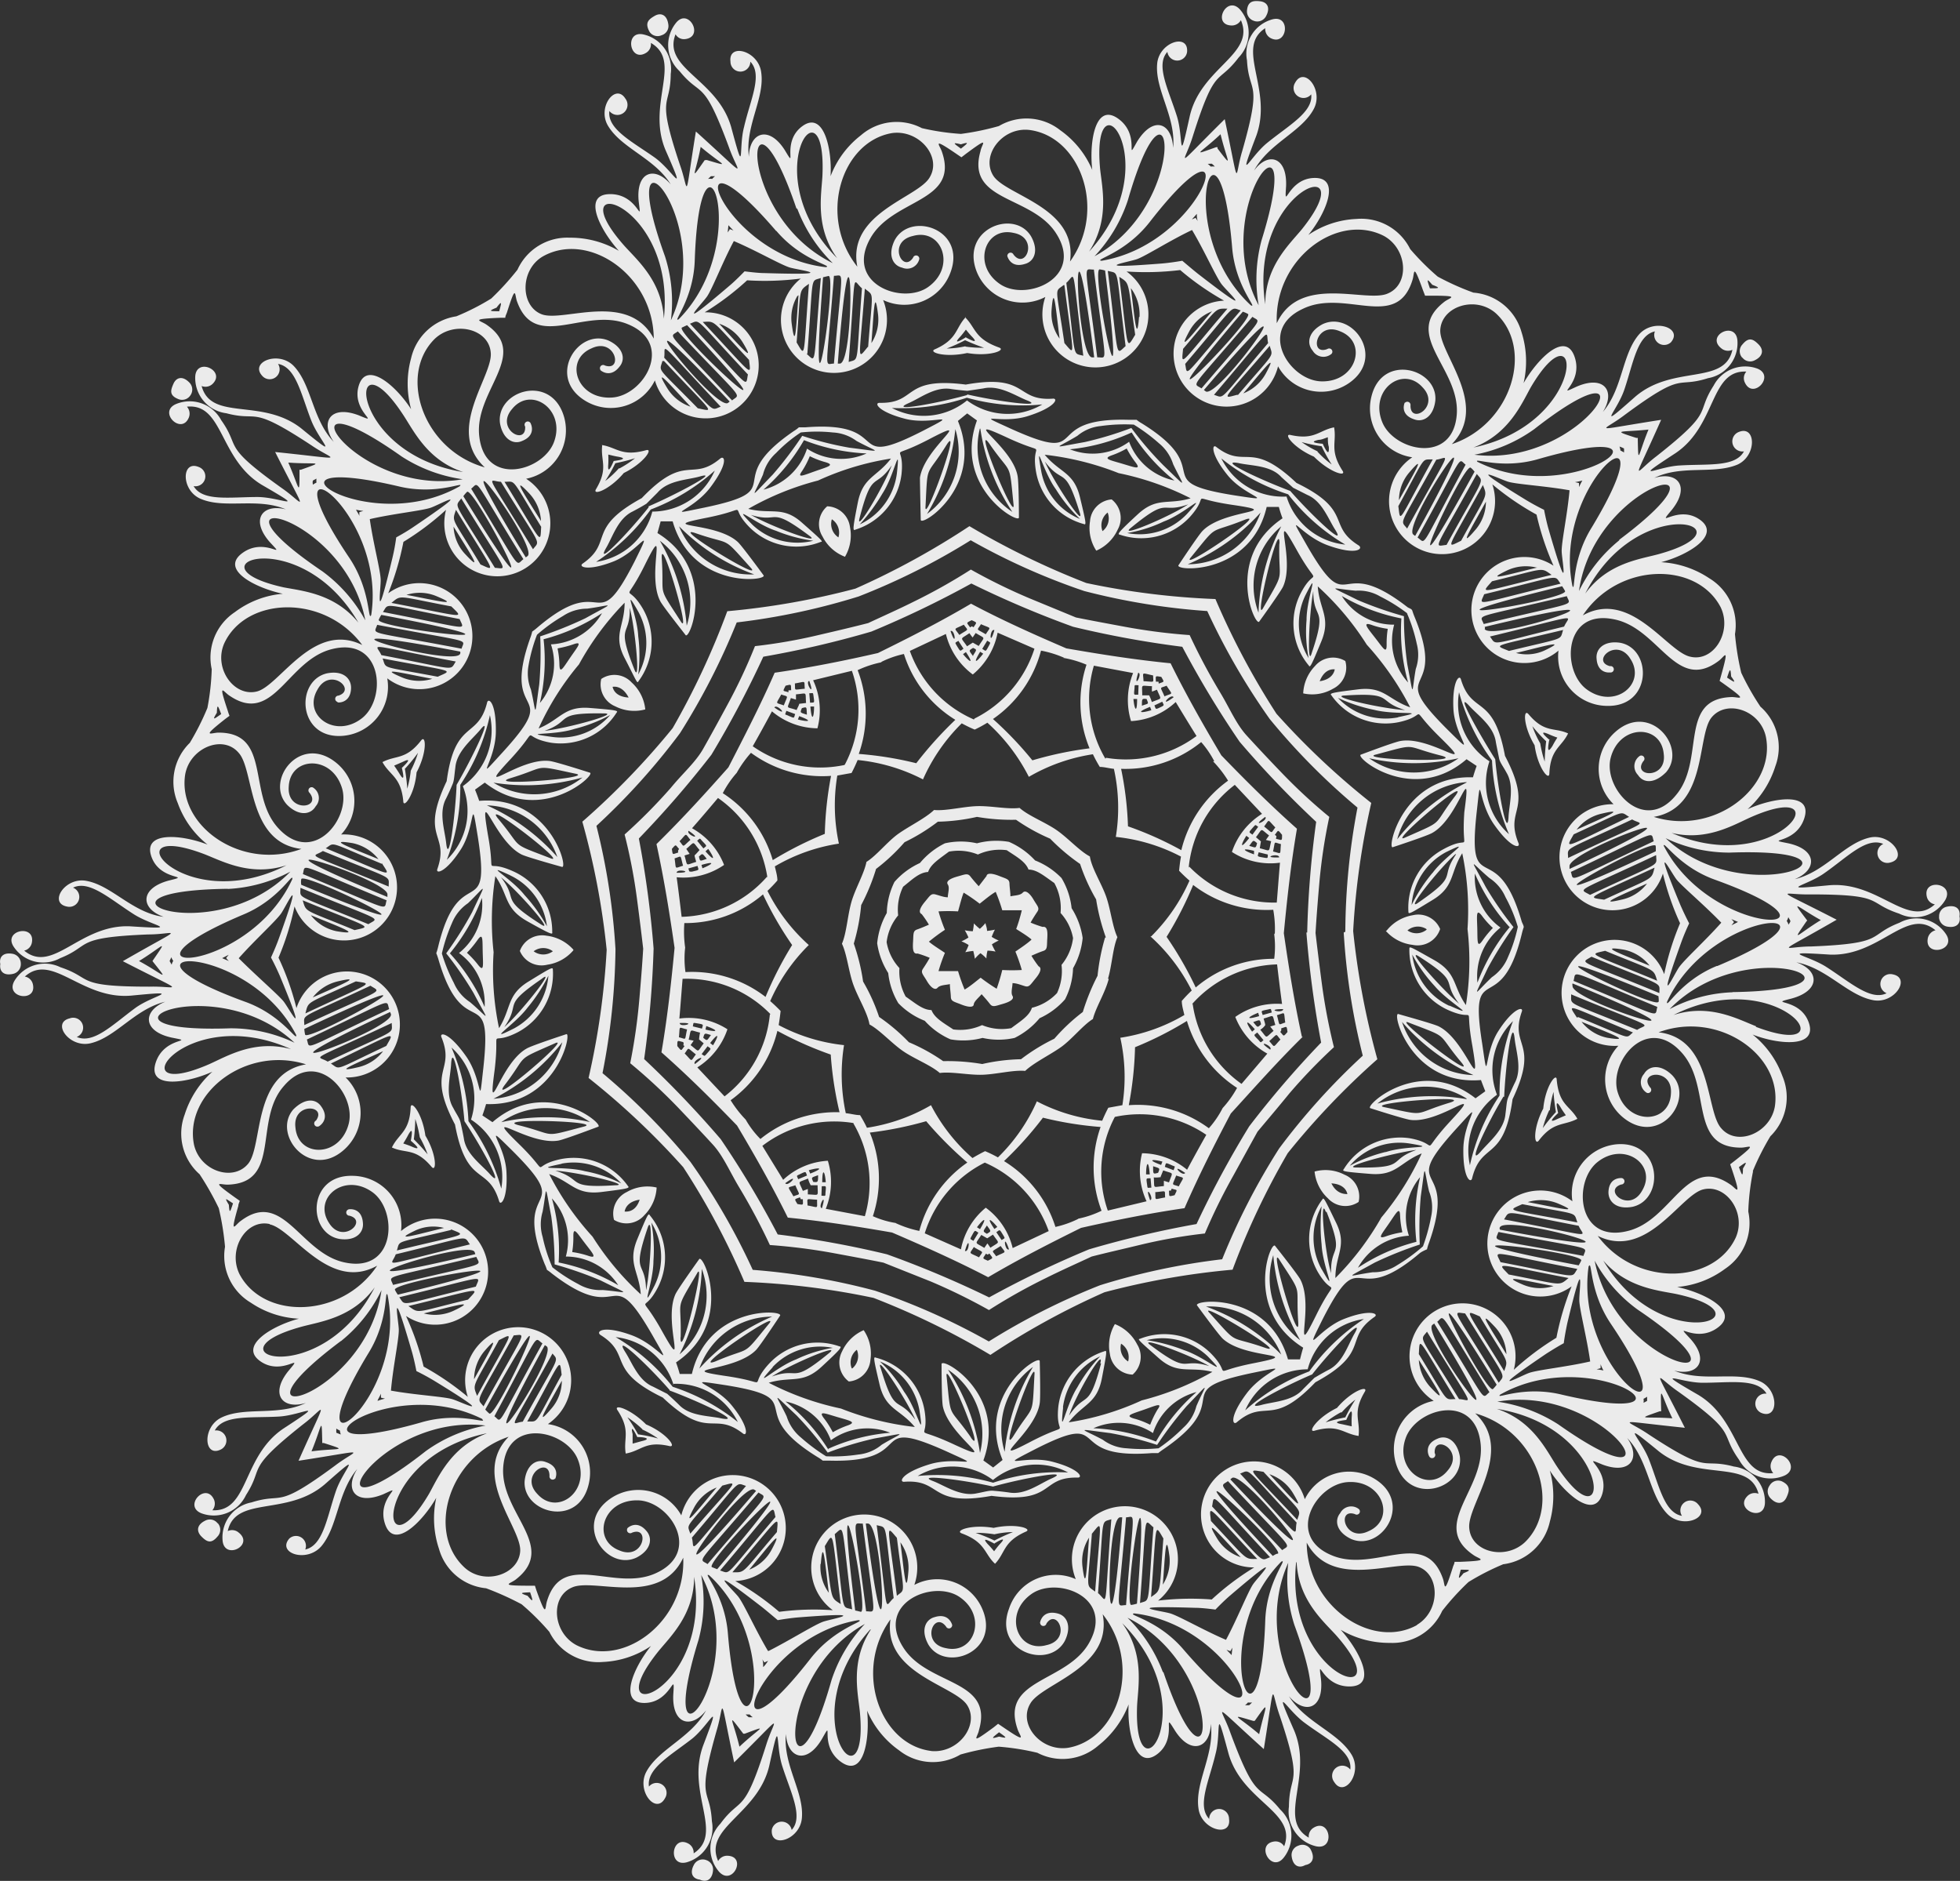 <svg xmlns="http://www.w3.org/2000/svg" viewBox="0 0 122.38 117.43"><rect x="0" y="0" width="122.38" height="117.43" fill="#333333" stroke="none"/><defs><style>.cls-1{opacity:0.9;}.cls-2{fill:#fff;}</style></defs><g id="Layer_2" data-name="Layer 2"><g id="Layer_1-2" data-name="Layer 1"><g class="cls-1"><path class="cls-2" d="M110.49,92.75a.61.61,0,0,0,.06.79c.42.44.82.34,1-.06s.27-.73-.3-1A.61.61,0,0,0,110.49,92.75ZM81.07,115.23a.61.61,0,0,0-.42.67c.08.61.47.76.85.54.43-.07.64-.43.32-1A.6.6,0,0,0,81.07,115.23Zm-37,.89a.62.62,0,0,0-.74.3c-.29.54-.07.88.37.93.4.2.77,0,.82-.57A.62.62,0,0,0,44.06,116.12Zm-30.47-21a.61.61,0,0,0-.77-.19c-.55.26-.58.67-.25,1s.6.48,1,0A.61.61,0,0,0,13.59,95.09ZM1.3,60.16a.62.62,0,0,0-.51-.61c-.6-.11-.86.21-.77.64-.07.44.2.75.8.61A.62.62,0,0,0,1.3,60.16ZM11.89,24.68a.62.62,0,0,0-.06-.79c-.42-.44-.82-.34-1,.07s-.27.72.29.95A.62.62,0,0,0,11.89,24.68ZM41.31,2.2a.6.6,0,0,0,.42-.67c-.08-.61-.47-.76-.85-.54s-.64.43-.32,1A.6.6,0,0,0,41.31,2.2Zm37-.89a.62.62,0,0,0,.74-.3c.29-.54.07-.88-.37-.93s-.77,0-.82.58A.62.62,0,0,0,78.32,1.31Zm30.47,21a.61.61,0,0,0,.77.19c.55-.26.58-.67.25-1s-.6-.48-1,0A.61.61,0,0,0,108.79,22.34Zm12.29,34.93a.62.62,0,0,0,.51.61c.6.11.86-.21.77-.64.07-.44-.2-.74-.8-.6A.6.6,0,0,0,121.08,57.27Zm-26.3.63a9.39,9.39,0,0,1-.62,1.9,2.75,2.75,0,0,1-1,1.24c-1.15,1.09-1.22,1.5-.26-.56a23.9,23.9,0,0,1,1.61-2.57,21.65,21.65,0,0,1-1.73-2.5c-1.06-2-1-1.6.23-.56a2.71,2.71,0,0,1,1,1.19A9.32,9.32,0,0,1,94.78,57.9ZM88.85,77.81A11.22,11.22,0,0,1,87.22,79a2.69,2.69,0,0,1-1.51.43c-1.57.22-1.86.5.12-.6a23.41,23.41,0,0,1,2.82-1.13,22.79,22.79,0,0,1,.06-3c.32-2.24.16-1.86.52-.32a2.71,2.71,0,0,1,.13,1.57A11.61,11.61,0,0,1,88.85,77.81ZM72.34,90.42a10.55,10.55,0,0,1-2,0,2.71,2.71,0,0,1-1.48-.53c-1.4-.75-1.8-.7.45-.42a22.23,22.23,0,0,1,2.94.74,23.16,23.16,0,0,1,1.84-2.42c1.58-1.63,1.22-1.42.61,0a2.71,2.71,0,0,1-.82,1.35A10.45,10.45,0,0,1,72.34,90.42Zm-20.76.5A11.6,11.6,0,0,1,50,89.74a2.77,2.77,0,0,1-.88-1.31c-.68-1.43-1.05-1.62.61-.07a22,22,0,0,1,1.95,2.33,21.48,21.48,0,0,1,2.91-.88c2.23-.39,1.82-.43.46.39a2.67,2.67,0,0,1-1.45.61A10.63,10.63,0,0,1,51.58,90.92ZM34.49,79.12a9.86,9.86,0,0,1-.61-1.9,2.75,2.75,0,0,1,0-1.57c.29-1.56.11-1.93.54.29a22.81,22.81,0,0,1,.21,3,23.45,23.45,0,0,1,2.87,1c2,1,1.72.73.14.6a2.72,2.72,0,0,1-1.53-.37A10.43,10.43,0,0,1,34.49,79.12Zm-6.9-19.59a10.58,10.58,0,0,1,.63-1.9,2.75,2.75,0,0,1,1-1.24c1.14-1.09,1.22-1.49.26.56a22.75,22.75,0,0,1-1.62,2.57A22,22,0,0,1,29.57,62c1.06,2,1,1.6-.23.56a2.71,2.71,0,0,1-1-1.19A10.49,10.49,0,0,1,27.59,59.53Zm5.94-19.9a10.4,10.4,0,0,1,1.62-1.17A2.73,2.73,0,0,1,36.66,38c1.58-.21,1.87-.5-.11.6a24.12,24.12,0,0,1-2.82,1.13,22.79,22.79,0,0,1-.06,3c-.32,2.24-.16,1.86-.52.32A2.71,2.71,0,0,1,33,41.55,10.14,10.14,0,0,1,33.53,39.63ZM50,27a9.34,9.34,0,0,1,2,0,2.71,2.71,0,0,1,1.48.53c1.39.75,1.8.7-.45.42a20.74,20.74,0,0,1-2.94-.74,23.16,23.16,0,0,1-1.84,2.42c-1.58,1.63-1.23,1.42-.61,0a2.71,2.71,0,0,1,.82-1.35A9,9,0,0,1,50,27Zm20.76-.51a11.17,11.17,0,0,1,1.61,1.19,2.77,2.77,0,0,1,.88,1.3c.68,1.43,1,1.62-.61.07a21,21,0,0,1-2-2.33,21.91,21.91,0,0,1-2.91.88c-2.23.39-1.82.43-.46-.39a2.67,2.67,0,0,1,1.45-.61A10.61,10.61,0,0,1,70.8,26.51Zm17.09,11.8a9.86,9.86,0,0,1,.61,1.9,2.66,2.66,0,0,1-.06,1.57c-.28,1.56-.1,1.93-.53-.29a21.1,21.1,0,0,1-.21-3,23.45,23.45,0,0,1-2.87-1c-2-1-1.72-.73-.14-.59a2.64,2.64,0,0,1,1.53.36A10.43,10.43,0,0,1,87.89,38.31Zm6.4,19.61a12.27,12.27,0,0,0-2,3.45,3.91,3.91,0,0,1,1.44-3.44,3.86,3.86,0,0,1-1.6-3.37A12,12,0,0,0,94.29,57.92ZM88.44,77.53a11.89,11.89,0,0,0-3.65,1.62,3.9,3.9,0,0,1,3.18-2,3.86,3.86,0,0,1,.7-3.66A11.92,11.92,0,0,0,88.44,77.53ZM72.18,90a12.19,12.19,0,0,0-3.91-.83,3.88,3.88,0,0,1,3.72.3,3.88,3.88,0,0,1,2.72-2.56A12,12,0,0,0,72.18,90Zm-20.46.5a12,12,0,0,0-2.67-3,3.86,3.86,0,0,1,2.83,2.42,3.86,3.86,0,0,1,3.7-.47A11.78,11.78,0,0,0,51.72,90.45ZM34.88,78.82a11.92,11.92,0,0,0-.42-4,3.87,3.87,0,0,1,.87,3.63,3.88,3.88,0,0,1,3.27,1.79A12,12,0,0,0,34.88,78.82Zm-6.79-19.3a12.18,12.18,0,0,0,2-3.46,3.87,3.87,0,0,1-1.43,3.44,3.88,3.88,0,0,1,1.6,3.37A12,12,0,0,0,28.09,59.52Zm5.85-19.61a12.27,12.27,0,0,0,3.65-1.63,3.91,3.91,0,0,1-3.19,1.95,3.83,3.83,0,0,1-.69,3.66A11.87,11.87,0,0,0,33.94,39.91ZM50.2,27.48a12.19,12.19,0,0,0,3.91.83,3.88,3.88,0,0,1-3.72-.3,3.88,3.88,0,0,1-2.72,2.56A12,12,0,0,0,50.2,27.48ZM70.66,27a12,12,0,0,0,2.67,3,3.85,3.85,0,0,1-2.83-2.42,3.86,3.86,0,0,1-3.7.47A12,12,0,0,0,70.66,27ZM87.5,38.61a11.92,11.92,0,0,0,.42,4A3.87,3.87,0,0,1,87.05,39a3.82,3.82,0,0,1-3.27-1.79A12,12,0,0,0,87.5,38.61Zm1.12,21.12c2.66,1.7,1.32,1.42,2.48,2.93C90,61.74,87.66,59.08,88.62,59.73ZM84,43.42c3.15-.2,1.9.36,3.73.91C86.26,44.25,82.82,43.45,84,43.42ZM70.63,32.94c2.44-2,1.76-.82,3.56-1.45C73,32.28,69.72,33.65,70.63,32.94Zm-16.95-.63c.79-3.05.94-1.69,2-3.26C55.17,30.41,53.36,33.43,53.68,32.31ZM39.6,41.77c-1.16-2.94-.24-1.92-.28-3.83C39.68,39.35,40,42.86,39.6,41.77ZM33.76,57.7c-2.66-1.7-1.32-1.42-2.48-2.93C32.41,55.69,34.72,58.35,33.76,57.7ZM38.4,74c-3.15.2-1.9-.36-3.73-.91C36.12,73.18,39.56,74,38.4,74ZM51.75,84.49c-2.44,2-1.76.82-3.56,1.45C49.41,85.15,52.66,83.78,51.75,84.49Zm17,.63c-.79,3-.94,1.69-2,3.26C67.2,87,69,84,68.7,85.12Zm14.08-9.46c1.16,2.94.24,1.92.28,3.83C82.7,78.08,82.39,74.57,82.78,75.66Zm5.59-3.86c-1.8.64-.52,1.14-3.68,1.09C83.53,72.92,86.92,72,88.37,71.8Zm2.5-18.47c-1.08,1.57.24,1.22-2.33,3C87.61,57.07,89.79,54.3,90.87,53.33ZM82,36.91c0,1.91.92.85-.09,3.84C81.6,41.85,81.73,38.33,82,36.91ZM65.24,28.82c1.16,1.52,1.24.15,2.17,3.16C67.79,33.08,65.83,30.15,65.24,28.82ZM46.89,32.15c1.83.55,1.09-.61,3.62,1.28C51.46,34.09,48.15,32.88,46.89,32.15ZM34,45.63c1.8-.64.52-1.14,3.68-1.09C38.85,44.52,35.45,45.47,34,45.63Zm-2.5,18.48c1.08-1.58-.25-1.23,2.33-3C34.77,60.36,32.59,63.13,31.51,64.11Zm8.84,16.41c-.05-1.91-.92-.85.09-3.84C40.78,75.58,40.64,79.1,40.35,80.52Zm16.79,8.09C56,87.09,55.9,88.46,55,85.45,54.59,84.35,56.55,87.28,57.14,88.61Zm18.35-3.33c-1.83-.55-1.1.61-3.62-1.28C70.92,83.34,74.23,84.55,75.49,85.28Zm15-22.49a4.09,4.09,0,0,1-2.3-3.19,9.34,9.34,0,0,0,1.39,1.95C90.48,62.63,92.43,63.64,90.52,62.79Zm-3.21-18a4.06,4.06,0,0,1-3.73-1.22,10,10,0,0,0,2.27.75C87.18,44.67,89.36,44.34,87.31,44.77ZM74.12,32.08a4.06,4.06,0,0,1-3.74,1.2,8.54,8.54,0,0,0,2.28-.72C74,32.07,75.53,30.52,74.12,32.08ZM56,29.56a4.08,4.08,0,0,1-2.32,3.18,11.4,11.4,0,0,0,1.42-1.93C55.86,29.65,56.22,27.48,56,29.56ZM39.85,38.18a4.07,4.07,0,0,1,0,3.93,9.34,9.34,0,0,0,0-2.39C39.79,38.33,38.81,36.37,39.85,38.18Zm-8,16.47a4.06,4.06,0,0,1,2.3,3.18,10.1,10.1,0,0,0-1.4-1.95C31.9,54.8,30,53.79,31.86,54.65Zm3.21,18a4.05,4.05,0,0,1,3.73,1.23,8.53,8.53,0,0,0-2.27-.76C35.19,72.77,33,73.09,35.07,72.66Zm13.18,12.7A4.07,4.07,0,0,1,52,84.15a8.48,8.48,0,0,0-2.29.72C48.42,85.36,46.85,86.91,48.25,85.36Zm18.13,2.51a4.09,4.09,0,0,1,2.32-3.18,9.78,9.78,0,0,0-1.42,1.93C66.52,87.78,66.16,90,66.38,87.87Zm16.15-8.62a4.07,4.07,0,0,1,0-3.93,11.42,11.42,0,0,0,0,2.39C82.58,79.1,83.57,81.06,82.53,79.25Zm4-7.32a9.3,9.3,0,0,0-2.24.86A4.06,4.06,0,0,1,88,71.39C90,71.72,87.83,71.49,86.52,71.93Zm2.92-17.42a9.89,9.89,0,0,0-1.3,2,4.08,4.08,0,0,1,2.15-3.3C92.16,52.29,90.25,53.39,89.44,54.51Zm-7.86-15.8a8.58,8.58,0,0,0,.13,2.39,4.08,4.08,0,0,1-.2-3.93C82.46,35.31,81.57,37.32,81.58,38.71ZM65.93,30.55a9.45,9.45,0,0,0,1.5,1.85A4,4,0,0,1,65,29.34C64.64,27.28,65.11,29.43,65.93,30.55ZM48.46,33.14a9.39,9.39,0,0,0,2.32.62,4.09,4.09,0,0,1-3.8-1C45.5,31.25,47.15,32.72,48.46,33.14ZM35.86,45.51a9.4,9.4,0,0,0,2.24-.87A4.06,4.06,0,0,1,34.42,46C32.36,45.71,34.55,45.94,35.86,45.51ZM32.93,62.92a10.2,10.2,0,0,0,1.31-2,4.1,4.1,0,0,1-2.15,3.29C30.22,65.15,32.12,64,32.93,62.92Zm7.87,15.8a9.35,9.35,0,0,0-.13-2.39,4.08,4.08,0,0,1,.2,3.93C39.92,82.12,40.8,80.11,40.8,78.72Zm15.65,8.17A8.45,8.45,0,0,0,54.94,85a4.06,4.06,0,0,1,2.47,3.06C57.73,90.15,57.27,88,56.45,86.89Zm17.47-2.6a10.49,10.49,0,0,0-2.32-.62,4.09,4.09,0,0,1,3.8,1C76.87,86.18,75.23,84.71,73.92,84.29Zm20-15.82c.08-1.9.49-5.07.65-3.65.08.81.49,1.92,0,2.81-.19.4-.32.69-.41.91s-.1.56-.16,1c-.08,1-1,1.72-1.54,2.35C91.5,73,92.89,70.09,93.87,68.47Zm-12,17.35c1.17-1.49,3.37-3.82,2.66-2.57-.41.69-.73,1.84-1.64,2.28-.38.2-.66.37-.87.49l-.7.7c-.66.77-1.85.78-2.63,1C77.33,88.07,80.15,86.56,81.9,85.82ZM62,92.81c1.83-.51,5-1.1,3.67-.51-.74.32-1.67,1.06-2.67.88-.43-.06-.75-.09-1-.11s-.56.08-1,.16c-1,.23-2-.47-2.71-.75C57,92,60.16,92.39,62,92.81Zm-20.2-6c1.78.66,4.67,2,3.27,1.75-.79-.18-2-.13-2.68-.86-.31-.3-.55-.52-.73-.68l-.89-.45c-.93-.39-1.31-1.52-1.75-2.19C38.26,83.14,40.57,85.35,41.81,86.78ZM29,70c1.05,1.57,2.58,4.38,1.61,3.33-.53-.61-1.52-1.27-1.65-2.27-.08-.43-.15-.74-.21-1s-.25-.5-.45-.89c-.52-.86-.16-2-.13-2.8C28.28,65,28.85,68.15,29,70ZM28.51,49c-.08,1.9-.49,5.07-.65,3.65-.08-.8-.49-1.92,0-2.81.19-.39.32-.69.41-.91s.1-.56.16-1c.08-1,1-1.72,1.54-2.35C30.87,44.45,29.48,47.34,28.51,49Zm12-17.34c-1.17,1.49-3.38,3.81-2.67,2.56.41-.69.74-1.84,1.65-2.28.38-.2.66-.36.87-.49l.7-.7c.66-.77,1.85-.78,2.63-1C45.05,29.36,42.23,30.87,40.48,31.62Zm19.89-7c-1.83.51-5,1.1-3.67.51.74-.32,1.67-1.06,2.67-.88.43.06.75.09,1,.11l1-.15c1-.23,2,.46,2.71.74C65.38,25.48,62.21,25.05,60.37,24.62Zm20.19,6c-1.78-.66-4.67-2-3.26-1.75.78.18,2,.13,2.67.87l.74.67.89.45c.93.39,1.31,1.52,1.75,2.19C84.12,34.29,81.81,32.08,80.56,30.65ZM93.36,47.4c-1-1.58-2.58-4.39-1.62-3.33.54.6,1.53,1.26,1.66,2.27.08.42.15.74.2,1s.25.5.46.89c.52.86.16,2,.13,2.8C94.1,52.43,93.53,49.29,93.36,47.4Zm.11,20.95a4.28,4.28,0,0,1,1-4.6,12.57,12.57,0,0,0-.84,4.65,12.74,12.74,0,0,0-1.85,4.35A4.28,4.28,0,0,1,93.47,68.35ZM81.65,85.49a4.25,4.25,0,0,1,3.51-3.14,12.92,12.92,0,0,0-3.41,3.27,12.68,12.68,0,0,0-4,2.43A4.26,4.26,0,0,1,81.65,85.49ZM62,92.4a4.27,4.27,0,0,1,4.69-.47,12.72,12.72,0,0,0-4.68.64,12.79,12.79,0,0,0-4.71-.42A4.25,4.25,0,0,1,62,92.4Zm-20-6a4.28,4.28,0,0,1,4.07,2.38A12.92,12.92,0,0,0,42,86.58a12.82,12.82,0,0,0-3.56-3.1A4.27,4.27,0,0,1,42.05,86.44ZM29.41,69.9a4.27,4.27,0,0,1,1.89,4.31A13,13,0,0,0,29.25,70a13,13,0,0,0-1.06-4.6A4.27,4.27,0,0,1,29.41,69.9ZM28.9,49.08a4.25,4.25,0,0,1-1,4.6A12.57,12.57,0,0,0,28.74,49a12.74,12.74,0,0,0,1.85-4.35A4.27,4.27,0,0,1,28.9,49.08ZM40.73,31.94a4.27,4.27,0,0,1-3.51,3.14,12.92,12.92,0,0,0,3.41-3.27,12.79,12.79,0,0,0,4-2.43A4.26,4.26,0,0,1,40.73,31.94ZM60.38,25a4.27,4.27,0,0,1-4.69.47,12.74,12.74,0,0,0,4.68-.64,12.77,12.77,0,0,0,4.71.42A4.25,4.25,0,0,1,60.38,25Zm19.95,6a4.27,4.27,0,0,1-4.07-2.38,12.73,12.73,0,0,0,4.17,2.24A12.68,12.68,0,0,0,84,34,4.27,4.27,0,0,1,80.33,31ZM93,47.53a4.28,4.28,0,0,1-1.9-4.31,13,13,0,0,0,2.06,4.26,13,13,0,0,0,1.06,4.6A4.27,4.27,0,0,1,93,47.53ZM88,63.86c2.6,1,1.62.53,3.24,2.46C92.39,67.69,86.72,63.3,88,63.86ZM85.94,47.1c2.69-.72,1.62-.53,4.06.08C91.71,47.64,84.54,47.42,85.94,47.1ZM74.38,34.77c1.76-2.16,1-1.38,3.34-2.32C79.37,31.82,73.44,35.85,74.38,34.77ZM57.79,31.59c.14-2.78,0-1.7,1.33-3.84C60.08,26.27,57.66,33,57.79,31.59Zm-15.3,7.18c-1.51-2.34-1-1.38-1.17-3.89C41.22,33.11,43.23,40,42.49,38.77Zm-8.15,14.8c-2.6-1-1.62-.53-3.24-2.46C30,49.74,35.66,54.13,34.34,53.57Zm2.1,16.77c-2.69.71-1.62.52-4.06-.09C30.67,69.79,37.84,70,36.44,70.34ZM48,82.66C46.24,84.82,47,84,44.66,85,43,85.62,48.94,81.58,48,82.66Zm16.59,3.18c-.15,2.78,0,1.7-1.33,3.84C62.29,91.16,64.72,84.42,64.59,85.84Zm15.3-7.18c1.51,2.34,1,1.38,1.17,3.89C81.16,84.32,79.15,77.43,79.89,78.66Zm10.64-9.82c-2.42.73-1.34.87-4.06.29C85.06,68.87,92.21,68.31,90.53,68.84Zm.35-19.17c-1.53,2-.57,1.48-3.12,2.61C86.47,52.9,91.92,48.24,90.88,49.67Zm-11-15.73c-.06,2.52.41,1.54-1,4C78.22,39.15,79.9,32.18,79.89,33.94ZM61.76,27.68c1.43,2.08,1.24,1,1.52,3.78C63.47,32.87,60.73,26.25,61.76,27.68Zm-18.35,5.6c2.38.83,1.59.08,3.45,2.15C47.85,36.47,41.73,32.72,43.41,33.28ZM31.85,48.59c2.42-.73,1.34-.87,4.06-.29C37.32,48.56,30.17,49.12,31.85,48.59ZM31.5,67.76c1.53-2,.57-1.48,3.12-2.61C35.91,64.53,30.46,69.19,31.5,67.76Zm11,15.73c.06-2.52-.41-1.54,1-3.95C44.15,78.28,42.48,85.25,42.49,83.49Zm18.13,6.26c-1.44-2.07-1.24-1-1.52-3.78C58.91,84.56,61.65,91.18,60.62,89.75ZM79,84.15c-2.38-.83-1.59-.08-3.45-2.15C74.53,81,80.65,84.71,79,84.15ZM87.54,63.8A12.82,12.82,0,0,0,92,67.12,4.81,4.81,0,0,1,87.54,63.8ZM85.49,47.34a12.83,12.83,0,0,0,5.58,0A4.82,4.82,0,0,1,85.49,47.34ZM74.16,35.23A12.89,12.89,0,0,0,78.71,32,4.83,4.83,0,0,1,74.16,35.23ZM57.88,32.09a12.69,12.69,0,0,0,1.77-5.3A4.82,4.82,0,0,1,57.88,32.09Zm-15,7a12.73,12.73,0,0,0-1.68-5.33A4.83,4.83,0,0,1,42.86,39.12Zm-8,14.51a12.82,12.82,0,0,0-4.48-3.32A4.81,4.81,0,0,1,34.84,53.63Zm2,16.46a12.83,12.83,0,0,0-5.58,0A4.82,4.82,0,0,1,36.89,70.09ZM48.21,82.2a12.94,12.94,0,0,0-4.54,3.24A4.82,4.82,0,0,1,48.21,82.2ZM64.5,85.34a12.73,12.73,0,0,0-1.77,5.3A4.82,4.82,0,0,1,64.5,85.34Zm15-7a12.73,12.73,0,0,0,1.68,5.33A4.83,4.83,0,0,1,79.52,78.31Zm12.06-9.72A12.78,12.78,0,0,0,86,68.9,4.81,4.81,0,0,1,91.58,68.59Zm0-19.76a12.78,12.78,0,0,0-4.32,3.54A4.82,4.82,0,0,1,91.58,48.83ZM80,32.86a12.64,12.64,0,0,0-1.42,5.39A4.81,4.81,0,0,1,80,32.86Zm-18.79-6.1a12.75,12.75,0,0,0,2,5.2A4.83,4.83,0,0,1,61.18,26.76ZM42.4,32.86a12.64,12.64,0,0,0,4.69,3A4.82,4.82,0,0,1,42.4,32.86Zm-11.61,16a13,13,0,0,0,5.58-.32A4.84,4.84,0,0,1,30.79,48.85Zm0,19.75a12.78,12.78,0,0,0,4.32-3.54A4.82,4.82,0,0,1,30.8,68.6Zm11.61,16a12.64,12.64,0,0,0,1.42-5.39A4.81,4.81,0,0,1,42.41,84.57Zm18.79,6.1a12.9,12.9,0,0,0-2-5.2A4.83,4.83,0,0,1,61.2,90.67ZM80,84.57a12.6,12.6,0,0,0-4.7-3A4.82,4.82,0,0,1,80,84.57ZM97.29,69.49c-.14-.57-.14-.84.15-.36.09.16.21.33.33.5l-.55.24C96.71,70.12,96.86,69.89,97.29,69.49ZM84.06,88.65c.23-.54.39-.76.34-.2a5.6,5.6,0,0,0,0,.6l-.59-.13C83.23,88.82,83.48,88.72,84.06,88.65Zm-22,7.73c.5-.31.76-.39.39,0-.13.14-.25.3-.38.47-.13-.16-.27-.32-.4-.45C61.32,96,61.58,96.1,62.1,96.38ZM39.79,89.72c.59,0,.84.13.29.25l-.58.16c0-.21,0-.41,0-.6C39.37,89,39.54,89.19,39.79,89.72ZM25.65,71.22c.45.38.61.6.09.38-.17-.08-.36-.14-.56-.21.11-.18.22-.36.3-.52C25.75,70.37,25.76,70.64,25.65,71.22Zm-.56-23.28c.14.58.14.85-.15.36-.1-.16-.21-.33-.33-.5l.55-.24C25.67,47.31,25.52,47.54,25.09,47.94ZM38.32,28.78c-.23.54-.39.76-.34.2a5.47,5.47,0,0,0,0-.6c.21.05.4.1.59.13C39.15,28.61,38.9,28.71,38.32,28.78Zm22-7.73c-.5.31-.76.4-.39,0,.13-.14.25-.3.38-.47.13.16.26.32.39.45C61.06,21.41,60.8,21.34,60.28,21.05Zm22.31,6.66c-.59-.05-.84-.13-.29-.25.18,0,.37-.1.57-.16,0,.21,0,.41.06.6C83,28.46,82.84,28.24,82.59,27.71Zm14.14,18.5c-.45-.38-.61-.6-.09-.38a6,6,0,0,0,.56.22,5.61,5.61,0,0,0-.3.51C96.63,47.06,96.62,46.79,96.73,46.21Zm0,23.11A5.79,5.79,0,0,1,97,68.17a12.41,12.41,0,0,0,.15,1.26,10.11,10.11,0,0,0-.82,1A6.5,6.5,0,0,1,96.73,69.32Zm-13,18.86a6.14,6.14,0,0,1,.86-.8,10.41,10.41,0,0,0-.63,1.11,12.31,12.31,0,0,0-1.23.31A6.48,6.48,0,0,1,83.71,88.18ZM62.09,95.79a5.76,5.76,0,0,1,1.16-.14,12.35,12.35,0,0,0-1.16.53,9.69,9.69,0,0,0-1.18-.48A7.17,7.17,0,0,1,62.09,95.79Zm-22-6.55a6.33,6.33,0,0,1,1,.57,9.59,9.59,0,0,0-1.25-.26,10.45,10.45,0,0,0-.67-1.07A6.91,6.91,0,0,1,40.12,89.24ZM26.21,71a6.63,6.63,0,0,1,.49,1.07c-.28-.34-.57-.65-.86-.94a12.65,12.65,0,0,0,.09-1.27A7.24,7.24,0,0,1,26.21,71Zm-.56-22.91a6.61,6.61,0,0,1-.22,1.15A12.41,12.41,0,0,0,25.28,48a10.11,10.11,0,0,0,.82-1A6.5,6.5,0,0,1,25.65,48.11Zm13-18.86a6.1,6.1,0,0,1-.86.8,10.41,10.41,0,0,0,.63-1.11,12.31,12.31,0,0,0,1.23-.31A6.48,6.48,0,0,1,38.67,29.25Zm21.62-7.61a5.85,5.85,0,0,1-1.16.14,11.08,11.08,0,0,0,1.15-.52,12.61,12.61,0,0,0,1.18.47A7.13,7.13,0,0,1,60.29,21.64Zm22,6.56a6.34,6.34,0,0,1-1-.58,9.59,9.59,0,0,0,1.25.26A10.45,10.45,0,0,0,83.15,29,6.26,6.26,0,0,1,82.26,28.2ZM96.17,46.41a6.26,6.26,0,0,1-.49-1.07,9.69,9.69,0,0,0,.86.94,12.65,12.65,0,0,0-.09,1.27A7.24,7.24,0,0,1,96.17,46.41ZM80.25,63.84c-.47.14-.32.26-.52-.46C80.29,63.22,80.14,63.11,80.25,63.84Zm-.62-12.18c-.31.39-.12.4-.7-.06C79.29,51.13,79.11,51.13,79.63,51.66ZM72,42.17c0,.5.14.39-.6.36C71.38,41.94,71.22,42,72,42.17ZM60.18,39c.28.41.34.23-.28.64C59.57,39.16,59.51,39.33,60.18,39Zm-11.4,4.36c.47.17.42,0,.16.68C48.39,43.84,48.44,44,48.78,43.36ZM42.12,53.59c.48-.14.33-.26.53.46C42.09,54.21,42.23,54.32,42.12,53.59Zm.63,12.18c.3-.39.11-.4.7.06C43.09,66.3,43.27,66.3,42.75,65.77Zm7.67,9.49c0-.5-.14-.39.6-.36C51,75.49,51.16,75.39,50.42,75.26ZM62.2,78.43c-.28-.41-.34-.23.28-.64C62.81,78.27,62.87,78.1,62.2,78.43Zm11.4-4.36c-.47-.17-.42,0-.16-.68C74,73.59,73.94,73.41,73.6,74.07ZM79.25,65c.56-.49.37-.48.7-.1C79.45,65.43,79.63,65.41,79.25,65Zm.23-11.81c.17-.73,0-.61.5-.49C79.91,53.41,80.05,53.29,79.48,53.16Zm-6.76-9.69c-.29-.69-.34-.5.12-.69C73.22,43.42,73.26,43.24,72.72,43.47ZM61.55,39.6c-.63-.38-.56-.2-.3-.63C61.93,39.27,61.86,39.1,61.55,39.6ZM50.25,43c-.74.06-.58.16-.62-.33C50.36,42.55,50.2,42.46,50.25,43Zm-7.12,9.42c-.57.49-.38.48-.7.1C42.93,52,42.74,52,43.13,52.46ZM42.9,64.27c-.17.73,0,.61-.51.49C42.47,64,42.33,64.14,42.9,64.27ZM49.66,74c.29.69.34.5-.12.69C49.16,74,49.12,74.19,49.66,74Zm11.16,3.87c.64.38.57.2.31.63C60.45,78.16,60.52,78.33,60.82,77.83Zm11.31-3.44c.74-.06.58-.16.62.33C72,74.88,72.18,75,72.13,74.39ZM80,64.33l0-.13c.36-.1.33-.19.39.23-.28.32-.21.26-.45,0Zm-6.89,10,.05-.12c.35.12.38,0,.18.41-.41.1-.32.09-.35-.28Zm-11.44,4,.11-.07c.21.31.28.26-.1.45-.39-.17-.31-.12-.12-.44ZM50,74.87h.13c0,.37.08.37-.34.3-.22-.36-.18-.28.16-.42Zm-7.36-9.64.1.08c-.23.29-.16.35-.45,0,0-.42,0-.33.37-.25C42.69,65.15,42.69,65.19,42.68,65.23Zm-.3-12.13s0,.08,0,.13c-.36.1-.33.19-.39-.23.28-.32.21-.26.45,0Zm6.89-10,0,.12c-.35-.12-.38,0-.18-.41.41-.1.32-.09.35.28Zm11.45-4-.11.07c-.21-.31-.28-.26.1-.45.38.17.31.13.12.44Zm11.62,3.46h-.13c0-.37-.08-.37.34-.3.21.36.18.28-.16.42A.61.61,0,0,1,72.34,42.56ZM79.7,52.2l-.1-.08c.23-.29.16-.35.45,0,0,.42,0,.33-.38.25ZM78.25,63.81c.42-.14.41-.19.49.14C78.5,64.18,78.53,64.15,78.25,63.81Zm-6.25,9c.42.14.44.1.31.41C72,73.31,72,73.31,72,72.86ZM61.62,76.51c.26.37.3.34,0,.52C61.34,76.86,61.38,76.89,61.62,76.51ZM51.08,73.37c0,.44,0,.45-.3.42C50.64,73.48,50.66,73.53,51.08,73.37Zm-6.69-8.75c-.26.36-.22.39-.48.17C44,64.46,44,64.51,44.39,64.62Zm-.26-11c-.43.14-.41.19-.49-.14C43.88,53.25,43.85,53.28,44.13,53.62Zm6.25-9c-.42-.14-.44-.1-.31-.41C50.4,44.12,50.35,44.13,50.38,44.57Zm10.38-3.65c-.26-.37-.3-.34,0-.52C61,40.57,61,40.54,60.76,40.92ZM71.3,44.06c0-.44,0-.45.29-.42C71.74,44,71.72,43.9,71.3,44.06ZM78,52.81c.27-.36.23-.39.49-.17C78.4,53,78.41,52.92,78,52.81ZM79,64c0-.08-.05-.22-.1-.41.71-.2.51-.31.73.4l-.32.1.21.27c-.57.48-.35.49-.83-.07C78.85,64.19,78.94,64.09,79,64Zm-6.53,9.46.16-.39c.69.25.6.05.36.75l-.32-.1c0,.08,0,.19,0,.33-.74.06-.57.2-.63-.54C72.26,73.53,72.39,73.5,72.48,73.49ZM61.64,77.31l.36-.23c.41.61.46.4-.16.82-.08-.12-.14-.21-.19-.27l-.19.28c-.63-.39-.58-.18-.19-.81ZM50.62,74l.43,0c0,.74.14.59-.61.57,0-.14,0-.25,0-.34l-.31.12c-.28-.68-.36-.48.32-.77C50.52,73.82,50.59,73.94,50.62,74Zm-7-9.13.32.27c-.45.58-.23.56-.82.11.08-.12.15-.21.19-.28L43,64.91c.18-.73,0-.61.71-.44A2.86,2.86,0,0,0,43.65,64.89ZM43.37,53.4c0,.09.05.22.1.41-.71.21-.52.31-.73-.4l.32-.1L42.85,53c.57-.48.35-.49.83.07C43.53,53.24,43.44,53.34,43.37,53.4Zm6.53-9.46c0,.08-.09.21-.16.39-.7-.25-.6,0-.36-.75l.32.1c0-.08,0-.19,0-.33.74-.06.57-.2.63.54Zm10.84-3.82-.36.23c-.41-.61-.46-.4.15-.82a3.17,3.17,0,0,0,.2.27l.19-.28c.63.39.58.18.19.81Zm11,3.29-.42,0c0-.74-.14-.59.61-.57a1.91,1.91,0,0,0,0,.34l.31-.12c.28.69.36.48-.32.77C71.85,43.61,71.79,43.49,71.75,43.41Zm7,9.13-.32-.27c.45-.58.23-.56.82-.11l-.2.28.33.08c-.18.73,0,.61-.71.44C78.69,52.77,78.71,52.63,78.73,52.54Zm.1,10.83c-.08-.28-.16-.24.35-.35.2-.05.15-.05.22.19ZM78.2,52.11c-.23-.18-.27-.1.07-.49.14-.15.1-.13.29,0Zm-7.13-8.74c-.29,0-.28.08-.23-.43,0-.21,0-.16.25-.16ZM60.16,40.5c-.23.16-.17.22-.44-.22-.1-.18-.09-.14.12-.27ZM49.65,44.58c-.1.27,0,.29-.48.08-.19-.08-.16,0-.07-.28Zm-6.1,9.48c.08.28.15.24-.35.36-.2,0-.15,0-.22-.2Zm.63,11.26c.23.18.27.1-.07.49-.14.15-.1.13-.3,0Zm7.13,8.74c.29,0,.28-.08.23.43,0,.21,0,.17-.25.16Zm10.9,2.87c.24-.16.18-.22.45.22.1.18.09.14-.12.27Zm10.52-4.08c.09-.27,0-.29.48-.08.19.08.16,0,.07.29Zm6.16-7.91c-.19.16-.15.18-.3,0-.36-.37-.31-.29-.09-.48Zm.27-11.59c0,.24,0,.23-.21.2-.51-.09-.43-.06-.36-.34Zm-6.59-9.54c.1.22.13.2,0,.29-.46.22-.38.2-.49-.06ZM61.64,40c.21.13.22.09.13.27-.25.46-.19.39-.44.24ZM50.53,43.28c.24,0,.23-.06.26.14.07.51.08.43-.21.45Zm-7,9.21c.19-.16.15-.18.3,0,.35.37.31.29.09.48Zm-.27,11.59c.05-.24,0-.23.21-.2.51.09.43.06.36.34Zm6.58,9.54c-.09-.22-.13-.2.06-.29.46-.22.38-.2.49.06Zm10.94,3.85c-.21-.13-.22-.09-.13-.27.25-.45.19-.39.44-.24Zm11.11-3.32c-.25,0-.23.06-.26-.14-.07-.51-.08-.43.21-.45Zm6.73-10.71c-.9.26-.71.05-.06-.21ZM78,52.32c-.58.74-.55.45-.18-.14Zm-7-8.68c0,.93-.17.68-.23,0ZM60.31,40.71c.52.78.26.66-.18.13Zm-10.41,4c.88.32.6.38-.08.21ZM43.8,54c.9-.26.7-.05.06.21Zm.54,11.12c.58-.74.54-.45.18.14Zm7,8.69c0-.94.17-.69.22,0Zm10.75,2.92c-.53-.78-.26-.66.18-.13Zm10.41-4c-.88-.32-.6-.38.08-.21Zm5.68-8.32c-.4-.57-.45-.86.17-.15Zm.12-11.07c-.66-.23-.86-.43,0-.22Zm-6.41-9c-.66.2-1,.16-.08-.21ZM61.39,40.81c-.42.55-.68.69-.19-.12Zm-10.56,3.3c0,.7-.15,1-.23,0ZM44.22,53c.4.57.45.86-.17.15ZM44.1,64.06c.65.23.86.43-.05.22Zm6.4,9c.67-.19,1-.15.09.21ZM61,76.62c.42-.55.68-.69.19.12Zm10.56-3.3c0-.7.15-1,.23,0Zm6.19-9.67h0v0h0Zm-6.07,8.79h0ZM61.61,76h0Zm-10.23-3h0ZM44.9,64.45h0Zm-.26-10.67h0v0h0ZM50.7,45h0Zm10.07-3.54h0ZM71,44.5h0ZM77.48,53h0Zm2.64,10c0,.31-1.21,0,0,0ZM79,51c.22.23-1,.73,0,0Zm-7.93-9c.31.06-.36,1.16,0,0ZM59.35,39.4c.29-.14.39,1.15,0,0Zm-11,4.77c.16-.28,1,.7,0,0Zm-6.1,10.32c0-.31,1.22,0,0,0Zm1.14,11.94c-.22-.23,1-.73,0,0Zm7.93,9c-.31-.06.36-1.16,0,0ZM63,78c-.28.14-.39-1.15,0,0Zm11-4.77c-.16.28-1-.7,0,0Zm5.31-7.7c-1-.68.21-.24,0,0Zm.56-12c-1.22.05,0-.32,0,0Zm-6.59-10c-1,.74-.17-.28,0,0ZM62.09,39.34c-.33,1.16-.3-.13,0,0ZM50.53,42.51c.41,1.14-.31.07,0,0ZM43,51.87c1,.68-.21.24,0,0Zm-.56,12c1.21-.05,0,.32,0,0Zm6.59,10c1-.74.17.28,0,0Zm11.22,4.23c.33-1.16.29.13,0,0Zm11.56-3.17c-.41-1.14.31-.07,0,0Zm2.62-12.24a7.38,7.38,0,0,1,5.31-2.48c.1.84.2,1.67.31,2.47a4.47,4.47,0,0,0-2.92.81,4.49,4.49,0,0,0,2,2.29l-1.61,1.89A7.38,7.38,0,0,1,74.47,62.68Zm-4.86,7.05a7.37,7.37,0,0,1,5.75,1.11c-.42.74-.82,1.47-1.2,2.18A4.48,4.48,0,0,0,71.31,72a4.51,4.51,0,0,0,.28,3l-2.42.58A7.35,7.35,0,0,1,69.61,69.73Zm-8.09,2.84a7.35,7.35,0,0,1,4,4.28l-2.25,1.06a4.4,4.4,0,0,0-1.68-2.52A4.44,4.44,0,0,0,60,78L57.74,77A7.4,7.4,0,0,1,61.52,72.57Zm-8.2-2.45A7.36,7.36,0,0,1,54,75.93l-2.44-.46a4.49,4.49,0,0,0,.13-3,4.43,4.43,0,0,0-2.79,1.19l-1.3-2.12A7.37,7.37,0,0,1,53.32,70.12Zm-5.21-6.8a7.34,7.34,0,0,1-2.83,5.12l-1.7-1.81a4.49,4.49,0,0,0,1.88-2.38,4.47,4.47,0,0,0-3-.67c.07-.81.13-1.64.2-2.48A7.29,7.29,0,0,1,48.11,63.32Zm-.2-8.57a7.35,7.35,0,0,1-5.31,2.48c-.1-.84-.2-1.67-.31-2.47A4.47,4.47,0,0,0,45.21,54a4.46,4.46,0,0,0-2-2.29c.53-.6,1.07-1.24,1.62-1.89A7.38,7.38,0,0,1,47.91,54.75Zm4.86-7A7.33,7.33,0,0,1,47,46.59c.42-.74.82-1.47,1.2-2.18a4.47,4.47,0,0,0,2.84,1.06,4.41,4.41,0,0,0-.27-3l2.42-.59A7.35,7.35,0,0,1,52.77,47.7Zm8.08-2.84a7.37,7.37,0,0,1-4-4.28l2.25-1.06a4.46,4.46,0,0,0,1.68,2.53,4.49,4.49,0,0,0,1.55-2.61l2.3,1A7.38,7.38,0,0,1,60.85,44.86Zm8.21,2.45a7.36,7.36,0,0,1-.72-5.81l2.45.46a4.49,4.49,0,0,0-.13,3,4.43,4.43,0,0,0,2.79-1.19c.42.69.85,1.4,1.3,2.12A7.38,7.38,0,0,1,69.06,47.31Zm5.2,6.8A7.39,7.39,0,0,1,77.1,49l1.7,1.81a4.45,4.45,0,0,0-1.88,2.38,4.41,4.41,0,0,0,3,.67c-.07.81-.13,1.64-.2,2.49A7.38,7.38,0,0,1,74.26,54.11Zm5.34,4.16a6,6,0,0,1,0,1.53,7.47,7.47,0,0,0-4.9,1.79,22.51,22.51,0,0,0-1.82-3.16,22.47,22.47,0,0,0,1.66-3.24,7.51,7.51,0,0,0,5,1.55A6.75,6.75,0,0,1,79.6,58.27ZM76.34,69.18a6,6,0,0,1-.86,1.26,7.48,7.48,0,0,0-5-1.44,22,22,0,0,0,.39-3.62,21.88,21.88,0,0,0,3.24-1.64,7.54,7.54,0,0,0,3.13,4.18A6.49,6.49,0,0,1,76.34,69.18Zm-9,6.91a6.2,6.2,0,0,1-1.44.51,7.47,7.47,0,0,0-3.21-4.11,22.29,22.29,0,0,0,2.43-2.71,21.78,21.78,0,0,0,3.6.58,7.59,7.59,0,0,0,.06,5.23A6.08,6.08,0,0,1,67.3,76.09Zm-11.38.27a5.7,5.7,0,0,1-1.46-.43,7.5,7.5,0,0,0-.19-5.22A22.52,22.52,0,0,0,57.83,70a23.19,23.19,0,0,0,2.57,2.58,7.56,7.56,0,0,0-3,4.27A6.79,6.79,0,0,1,55.92,76.36ZM46.56,69.9a7.1,7.1,0,0,1-.94-1.21,7.54,7.54,0,0,0,2.92-4.33,22.51,22.51,0,0,0,3.33,1.48,22.06,22.06,0,0,0,.55,3.6,7.49,7.49,0,0,0-4.94,1.67A5.64,5.64,0,0,1,46.56,69.9ZM42.78,59.16a7,7,0,0,1-.05-1.53,7.42,7.42,0,0,0,4.91-1.79A21.43,21.43,0,0,0,49.46,59a22.47,22.47,0,0,0-1.66,3.24,7.51,7.51,0,0,0-5-1.55A6.08,6.08,0,0,1,42.78,59.16ZM46,48.25A7,7,0,0,1,46.89,47a7.52,7.52,0,0,0,5,1.44,22,22,0,0,0-.39,3.62,22.49,22.49,0,0,0-3.25,1.64,7.48,7.48,0,0,0-3.12-4.18A6.16,6.16,0,0,1,46,48.25Zm9-6.91a6,6,0,0,1,1.44-.51,7.47,7.47,0,0,0,3.21,4.11,24.08,24.08,0,0,0-2.44,2.71,21.67,21.67,0,0,0-3.59-.58,7.53,7.53,0,0,0-.07-5.23A6.51,6.51,0,0,1,55.08,41.34Zm11.37-.27a6.41,6.41,0,0,1,1.47.43,7.5,7.5,0,0,0,.19,5.22,22.64,22.64,0,0,0-3.57.75A22.27,22.27,0,0,0,62,44.89a7.5,7.5,0,0,0,3-4.27A6.62,6.62,0,0,1,66.45,41.07Zm9.37,6.46a7.1,7.1,0,0,1,.94,1.21,7.53,7.53,0,0,0-2.92,4.34,21.56,21.56,0,0,0-3.33-1.49A21.05,21.05,0,0,0,70,48a7.5,7.5,0,0,0,5-1.67A6,6,0,0,1,75.82,47.53Zm22.72,16c-.6-.94-.76-.83,3.5.93C101.44,64.87,102,64.91,98.54,63.5ZM94.22,40.64c-1-.41-1.1-.23,3.38-1.31C97.37,40,97.81,39.77,94.22,40.64Zm-16.94-16c-1.07.27-1,.45,2-3.05C79.48,22.33,79.68,21.87,77.28,24.68Zm-23.08-3c-.71.85-.56,1-.2-3.62C54.6,18.53,54.49,18,54.2,21.72ZM33.79,32.89c-.07,1.11.12,1.11-2.29-2.81C32.24,30.08,31.86,29.75,33.79,32.89Zm-9.95,21c.6.94.75.83-3.5-.93C20.94,52.57,20.43,52.52,23.84,53.93Zm4.32,22.86c1,.42,1.1.23-3.38,1.32C25,77.4,24.57,77.66,28.16,76.79Zm16.94,16c1.07-.27,1-.45-2,3C42.9,95.1,42.7,95.56,45.1,92.75Zm23.08,3c.71-.85.55-1,.2,3.62C67.78,98.9,67.89,99.39,68.18,95.71ZM88.59,84.54c.07-1.11-.12-1.11,2.29,2.81C90.14,87.35,90.52,87.68,88.59,84.54Zm9.9-8.22c-4.52-.86-4.45-.68-3.44-1.14C98.68,75.87,98.23,75.63,98.49,76.32ZM101.72,51c-4.17,2-4,2.06-3.46,1.09C101.6,50.56,101.1,50.63,101.72,51ZM89.46,28.68c-2.22,4-2,4-2.15,2.92C89.09,28.36,88.72,28.72,89.46,28.68Zm-23-10.88c.58,4.57.72,4.44,0,3.62C65.92,17.76,65.83,18.26,66.41,17.8Zm-25,4.74c3.15,3.36,3.2,3.17,2.11,2.95C40.94,22.8,41.17,23.26,41.36,22.54ZM23.89,41.11c4.52.86,4.45.68,3.44,1.14C23.7,41.56,24.15,41.8,23.89,41.11ZM20.66,66.4c4.17-2,4-2.07,3.46-1.1C20.78,66.87,21.28,66.8,20.66,66.4ZM32.92,88.75c2.21-4,2-4,2.15-2.92C33.29,89.07,33.66,88.72,32.92,88.75ZM56,99.63c-.58-4.57-.72-4.44,0-3.62C56.46,99.67,56.55,99.17,56,99.63Zm25-4.74c-3.15-3.36-3.2-3.17-2.11-3C81.44,94.63,81.21,94.17,81,94.89Zm22.55-32.35c-.11.57-11.22-5,0-.35A2,2,0,0,1,103.57,62.54ZM97.72,36.9c.25.53-12,2.57-.18-.3C97.6,36.7,97.67,36.8,97.72,36.9ZM77.92,19.6c.51.27-8.2,9.13-.32-.14A1.83,1.83,0,0,1,77.92,19.6ZM51.73,17.23c.58-.08-1.27,12.21-.34.08ZM29.16,30.71c.42-.4,6.14,10.63-.23.27A1.94,1.94,0,0,1,29.16,30.71ZM18.81,54.89c.11-.57,11.22,5,0,.35C18.79,55.12,18.79,55,18.81,54.89Zm5.85,25.64c-.25-.53,12-2.57.18.3A1.83,1.83,0,0,1,24.66,80.53ZM44.45,97.84c-.5-.28,8.21-9.14.33.13Zm26.19,2.36c-.57.08,1.28-12.21.35-.08A2.21,2.21,0,0,1,70.64,100.2ZM93.22,86.72c-.42.4-6.14-10.63.23-.27A1.94,1.94,0,0,1,93.22,86.72ZM98.57,79c-11.95-2.28.39-.84.16-.3A2.85,2.85,0,0,1,98.57,79Zm4.81-25.85c-11,5.18-.18-.91,0-.34A2,2,0,0,1,103.38,53.19ZM92.07,29.45c-5.86,10.66-.68-.63-.24-.25A1.42,1.42,0,0,1,92.07,29.45ZM69,16.89c1.52,12.07-.92-.12-.34-.07A1.86,1.86,0,0,1,69,16.89ZM42.9,20.3c8.32,8.87-.81.45-.32.15ZM23.81,38.39c12,2.28-.39.84-.16.3A1.73,1.73,0,0,1,23.81,38.39ZM19,64.24c11-5.18.18.91.05.35A2.27,2.27,0,0,1,19,64.24ZM30.3,88c5.87-10.66.69.63.25.25A2,2,0,0,1,30.3,88Zm23.1,12.57c-1.51-12.08.93.11.35.06C53.63,100.6,53.52,100.57,53.4,100.55Zm26.08-3.42c-8.33-8.87.81-.45.31-.15C79.69,97,79.58,97.08,79.48,97.13Zm24-34.27c-.2.65.49.72-5.23-1.64C98.45,60.57,97.76,60.5,103.47,62.86ZM97.83,37.22c.22.64.82.29-5.19,1.74C92.42,38.32,91.82,38.66,97.83,37.22ZM78.2,19.78c.55.4.83-.24-3.18,4.47C74.47,23.86,74.19,24.49,78.2,19.78ZM52.07,17.22c.67,0,.53-.68,0,5.48C51.44,22.71,51.59,23.39,52.07,17.22ZM29.42,30.51c.54-.41,0-.87,3.26,4.4C32.14,35.32,32.65,35.78,29.42,30.51ZM18.91,54.57c.2-.65-.49-.72,5.23,1.64C23.93,56.86,24.62,56.93,18.91,54.57Zm5.63,25.65c-.21-.65-.81-.3,5.2-1.75C30,79.11,30.56,78.77,24.54,80.22ZM44.18,97.65c-.55-.39-.83.24,3.18-4.47C47.91,93.58,48.19,92.94,44.18,97.65Zm26.13,2.56c-.67,0-.53.69,0-5.48C70.94,94.72,70.79,94,70.31,100.21ZM93,86.92c-.54.41,0,.87-3.26-4.4C90.24,82.12,89.72,81.65,93,86.92Zm.59-10c6.08,1.16,5.46.84,5.28,1.49C92.75,77.26,93.37,77.58,93.55,76.93Zm4.53-22.5c5.59-2.64,4.91-2.53,5.14-1.9C97.63,55.17,98.31,55.06,98.08,54.43ZM88.51,33.56c3-5.42,2.49-4.93,3-4.55C88.58,34.43,89.08,33.94,88.51,33.56Zm-20-11.25c-.78-6.14-.89-5.46-.21-5.48C69.07,23,69.19,22.28,68.51,22.31ZM45.71,25c-4.23-4.51-3.92-3.89-3.39-4.31C46.55,25.16,46.24,24.54,45.71,25ZM28.82,40.5c-6.07-1.16-5.46-.84-5.27-1.49C29.62,40.17,29,39.85,28.82,40.5ZM24.3,63c-5.6,2.64-4.91,2.53-5.14,1.9C24.75,62.26,24.07,62.37,24.3,63Zm9.57,20.87c-3,5.42-2.49,4.93-3,4.55C33.8,83,33.3,83.49,33.87,83.87Zm20,11.25c.78,6.14.89,5.46.21,5.48C53.3,94.47,53.19,95.15,53.87,95.12Zm22.8-2.65c4.23,4.51,3.92,3.89,3.39,4.31C75.82,92.27,76.14,92.89,76.67,92.47ZM102.22,64.3c-4.53-1.87-4.1-1.48-4.12-2.22C103.62,64.36,102.9,63.84,102.22,64.3ZM97.66,39.12c-4.76,1.15-4.18,1.21-4.63.62C98.84,38.34,98,38.35,97.66,39.12ZM79.18,21.42C76,25.15,76.5,24.86,75.8,24.65,79.67,20.11,79,20.63,79.18,21.42ZM53.82,18c-.38,4.89-.14,4.36-.83,4.6C53.45,16.62,53.18,17.46,53.82,18ZM31.28,30.08c2.57,4.18,2.45,3.61,2,4.21C30.18,29.21,30.46,30.05,31.28,30.08ZM20.16,53.13c4.53,1.87,4.1,1.48,4.11,2.22C18.76,53.07,19.48,53.59,20.16,53.13Zm4.55,25.18c4.77-1.15,4.19-1.21,4.63-.62C23.54,79.09,24.43,79.09,24.71,78.31ZM43.2,96c3.18-3.73,2.68-3.44,3.38-3.23C42.71,97.33,43.42,96.8,43.2,96Zm25.36,3.45c.37-4.89.14-4.36.83-4.6C68.93,100.82,69.2,100,68.56,99.46ZM91.1,87.35c-2.57-4.18-2.45-3.61-2-4.21C92.2,88.22,91.92,87.38,91.1,87.35Zm2.81-11.22c.42-.61-.16-.52,4.66.4C98.89,77.29,99.78,77.25,93.91,76.13Zm4-22.56c0-.74-.44-.33,4-2.41C102.61,51.58,103.3,51,97.9,53.57ZM87.86,33c-.45-.58-.54,0,1.82-4.3C90.5,28.6,90.74,27.74,87.86,33ZM67.64,22.21c-.71-.2-.45.31-1.06-4.55C67.2,17.12,66.89,16.29,67.64,22.21ZM45,25.39c-.69.25-.18.52-3.53-3.06C41.6,21.53,40.86,21,45,25.39ZM28.46,41.3c-.41.61.16.52-4.65-.4C23.49,40.15,22.6,40.19,28.46,41.3Zm-4,22.56c0,.74.43.33-4,2.42C19.77,65.85,19.08,66.4,24.48,63.86Zm10,20.6c.45.58.54,0-1.82,4.3C31.88,88.83,31.64,89.69,34.52,84.46ZM54.74,95.22c.71.2.45-.31,1.06,4.55C55.18,100.31,55.49,101.14,54.74,95.22ZM77.43,92c.69-.25.17-.52,3.53,3.06C80.78,95.9,81.51,96.39,77.43,92Zm32.21-27.93c-1.14-.44-2.9-1.43-5.15-.7C111.07,60.07,115.62,66.37,109.64,64.11ZM103.55,34.6c-1.17.32-3.18.55-4.57,2.46C102.34,30.49,109.73,32.91,103.55,34.6ZM81.29,14.31C80.52,15.25,79,16.62,79,19,77.89,11.69,85.29,9.31,81.29,14.31ZM51.35,11c-.07,1.22-.46,3.2.92,5.12C47.06,10.85,51.65,4.58,51.35,11ZM25.16,25.88c.67,1,1.51,2.85,3.76,3.59C21.63,28.3,21.65,20.53,25.16,25.88ZM12.74,53.32c1.14.44,2.9,1.43,5.15.7C11.31,57.36,6.76,51.06,12.74,53.32Zm6.09,29.51c1.17-.32,3.18-.55,4.57-2.46C20,86.94,12.65,84.52,18.83,82.83Zm22.26,20.29c.76-.94,2.25-2.31,2.25-4.68C44.48,105.74,37.09,108.12,41.09,103.12ZM71,106.46c.07-1.22.46-3.2-.93-5.12C75.31,106.58,70.73,112.85,71,106.46ZM97.21,91.55c-.66-1-1.5-2.85-3.75-3.59C100.75,89.13,100.73,96.9,97.21,91.55Zm2.77-13c1.48,1.84,3.5,2,4.69,2.24C110.92,82.14,103.66,84.92,100,78.52Zm4.23-26.59c2.28.62,4-.45,5.11-.94C115.19,48.44,111,55,104.21,51.93ZM92,27.94c2.21-.84,3-2.72,3.58-3.76C98.84,18.66,99.23,26.42,92,27.94ZM68,15.71c1.3-2,.81-4,.69-5.16C68.1,4.18,73,10.23,68,15.71ZM41.45,19.9c-.12-2.36-1.67-3.66-2.48-4.57C34.73,10.53,42.23,12.55,41.45,19.9Zm-19.05,19c-1.48-1.84-3.5-2-4.69-2.23C11.46,35.29,18.72,32.51,22.4,38.91ZM18.17,65.5c-2.28-.62-4,.45-5.11.94C7.19,69,11.43,62.48,18.17,65.5Zm12.2,24c-2.21.84-3,2.72-3.58,3.76C23.54,98.77,23.15,91,30.37,89.49Zm24,12.24c-1.29,2-.8,3.94-.68,5.15C54.28,113.25,49.39,107.2,54.34,101.73Zm26.59-4.2c.12,2.37,1.67,3.67,2.48,4.57C87.65,106.9,80.15,104.88,80.93,97.53Zm27.23-35.59A9.08,9.08,0,0,0,104.25,63C109.11,58,118.17,61.8,108.16,61.94Zm-7.07-28.23a9.38,9.38,0,0,0-2.53,3.18C99.54,30,109.1,27.72,101.09,33.71ZM78.77,15a9.42,9.42,0,0,0-.18,4.06C75.33,12.93,81.73,5.48,78.77,15Zm-29-2A9.38,9.38,0,0,0,52,16.43C45.72,13.36,46.52,3.57,49.74,13.05ZM25.08,28.5a9.44,9.44,0,0,0,3.81,1.42C22,31.12,16.91,22.73,25.08,28.5Zm-10.86,27a9.33,9.33,0,0,0,3.91-1.08C13.27,59.42,4.21,55.63,14.22,55.49Zm7.07,28.23a9.28,9.28,0,0,0,2.53-3.18C22.84,87.45,13.28,89.71,21.29,83.72ZM43.61,102.4a9.18,9.18,0,0,0,.17-4.07C47.05,104.5,40.65,112,43.61,102.4Zm29,2A9.37,9.37,0,0,0,70.4,101C76.66,104.07,75.86,113.86,72.64,104.39ZM97.3,88.93a9.54,9.54,0,0,0-3.81-1.42C100.37,86.31,105.47,94.7,97.3,88.93Zm2.27-10.22a9.23,9.23,0,0,0,2.68,3.05C110.54,87.36,100.89,85.56,99.57,78.71ZM104,52.33a9.29,9.29,0,0,0,4,.9C118,52.88,109.08,57.1,104,52.33ZM92.06,28.39a9.34,9.34,0,0,0,3.74-1.6C103.68,20.63,99,29.26,92.06,28.39ZM68.34,16a9.4,9.4,0,0,0,2.08-3.49C73.18,2.93,74.45,12.67,68.34,16ZM41.89,20a9.31,9.31,0,0,0-.37-4C38.1,6.54,44.85,13.66,41.89,20ZM22.81,38.73a9.36,9.36,0,0,0-2.68-3.06C11.84,30.07,21.49,31.87,22.81,38.73ZM18.39,65.1a9.29,9.29,0,0,0-4-.9C4.43,64.55,13.29,60.33,18.39,65.1ZM30.32,89a9.28,9.28,0,0,0-3.74,1.6C18.7,96.8,23.39,88.17,30.32,89ZM54,101.39a9.39,9.39,0,0,0-2.08,3.5C49.2,114.5,47.92,104.77,54,101.39Zm26.45-3.94a9.26,9.26,0,0,0,.37,4C84.28,110.9,77.53,103.77,80.49,97.45Zm26.74-37.14c-2.3.94-3.18,2.75-3.1,2.23C106.94,56.4,116.42,56.44,107.23,60.31ZM99.38,32.94c-1.31,2.11-1,4.1-1.2,3.64C96.84,30,104.53,24.41,99.38,32.94ZM76.93,15.41c.19,2.49,1.64,3.89,1.17,3.65C73.13,14.49,76.09,5.48,76.93,15.41Zm-28.46-1c1.61,1.9,3.61,2.18,3.09,2.27C44.85,15.92,42,6.89,48.47,14.43ZM24.87,30.36c2.42.59,4.2-.35,3.83,0C22.82,33.7,15.17,28.09,24.87,30.36ZM15.14,57.12c2.31-.94,3.19-2.75,3.11-2.23C15.44,61,6,61,15.14,57.12ZM23,84.49c1.31-2.11,1-4.1,1.2-3.63C25.54,87.48,17.84,93,23,84.49ZM45.45,102c-.19-2.49-1.64-3.89-1.17-3.65C49.25,102.94,46.29,112,45.45,102Zm28.46,1c-1.61-1.9-3.61-2.18-3.09-2.27C77.53,101.51,80.42,110.54,73.91,103Zm23.6-15.93c-2.42-.59-4.2.35-3.84,0C99.56,83.73,107.21,89.34,97.51,87.07Zm1.69-8c.22-.47,0,1.53,1.38,3.58C106.14,90.89,98.19,85.72,99.2,79Zm4.69-26.22c-.1-.52.87,1.25,3.21,2.08C116.47,58.32,107,58.82,103.89,52.82Zm-11.62-24c-.39-.35,1.44.51,3.82-.2C105.68,25.9,98.3,31.87,92.27,28.84ZM68.78,16.28c-.53-.06,1.46-.44,3-2.41C77.89,6,75.44,15.18,68.78,16.28Zm-26.4,3.65c-.45.26.93-1.22,1-3.7C43.73,6.27,47.13,15.12,42.38,19.93ZM23.18,38.39c-.22.48,0-1.53-1.38-3.58C16.24,26.54,24.19,31.71,23.18,38.39ZM18.49,64.61c.1.52-.87-1.25-3.22-2.08C5.91,59.11,15.39,58.61,18.49,64.61Zm11.62,24c.39.35-1.44-.51-3.83.2C16.7,91.53,24.07,85.56,30.11,88.59ZM53.6,101.15c.52.06-1.46.44-3,2.41C44.48,111.41,46.94,102.25,53.6,101.15ZM80,97.5c.46-.25-.92,1.22-1,3.7C78.65,111.16,75.25,102.31,80,97.5Zm27.48-39.9c-1,1.13-2.32,2.32-2.65,2.8s-1.5,3,.15-1.58c.12-.33.29-.75.49-1.17-.22-.42-.41-.83-.55-1.15-1.87-4.51-.57-2-.23-1.58S106.42,56.51,107.47,57.6ZM99.29,85c-1.48.34-3.24.52-3.8.71s-3,1.56,1.05-1.19c.3-.19.68-.43,1.1-.66.06-.47.15-.91.22-1.25,1.14-4.75.73-2,.75-1.41S99.08,83.52,99.29,85ZM76.55,102.38c-1.38-.59-2.92-1.48-3.48-1.65s-3.33-.5,1.55-.35c.35,0,.8.05,1.27.11.33-.34.65-.65.92-.88,3.71-3.17,1.75-1.17,1.43-.7S77.26,101.05,76.55,102.38Zm-28.6.69c-.77-1.29-1.49-2.92-1.85-3.38s-2.4-2.36,1.46.63c.28.22.62.51,1,.83.46-.08.91-.14,1.26-.17,4.86-.38,2.11.08,1.57.27S49.31,102.41,48,103.07ZM24.41,86.82c.13-1.5.51-3.24.49-3.83s-.55-3.31.81,1.37c.1.34.2.78.29,1.24.43.21.82.43,1.12.61,4.16,2.55,1.66,1.3,1.11,1.14S25.89,87.09,24.41,86.82Zm-9.5-27c1-1.13,2.32-2.32,2.65-2.8s1.5-3-.15,1.58c-.12.33-.29.75-.49,1.18.22.41.41.82.55,1.14,1.87,4.51.57,2,.22,1.58S16,60.92,14.91,59.83Zm8.18-27.41c1.47-.34,3.24-.52,3.8-.71s3-1.56-1.06,1.19c-.29.2-.67.43-1.09.66a12.41,12.41,0,0,1-.23,1.25c-1.13,4.75-.73,2-.74,1.41S23.3,33.91,23.09,32.42ZM45.82,15.05c1.39.59,2.93,1.48,3.49,1.65s3.33.5-1.55.35c-.35,0-.8-.05-1.27-.11-.33.34-.65.65-.92.88-3.71,3.17-1.76,1.17-1.43.7S45.11,16.38,45.82,15.05Zm28.61-.69c.77,1.29,1.49,2.92,1.85,3.39s2.4,2.35-1.46-.64c-.28-.22-.62-.51-1-.83-.46.08-.91.14-1.26.17-4.87.38-2.11-.08-1.57-.27S73.07,15,74.43,14.36ZM98,30.61c-.13,1.5-.51,3.24-.49,3.83s.55,3.31-.81-1.37c-.1-.34-.2-.78-.29-1.24-.43-.21-.82-.43-1.12-.61-4.17-2.55-1.66-1.3-1.11-1.14S96.49,30.34,98,30.61Zm5,29.68c-1.75-.72-3.32-1.28-1.61-1A2.73,2.73,0,0,1,103,60.29Zm-7-24.86c-1.84.44-3.44.92-1.87.17A2.76,2.76,0,0,1,95.92,35.43Zm-20.32-16c-1.23,1.44-2.24,2.76-1.41,1.23A2.72,2.72,0,0,1,75.6,19.47Zm-25.82-1c-.15,1.89-.19,3.55-.42,1.83A2.69,2.69,0,0,1,49.78,18.49ZM28.32,32.88c1,1.62,1.93,3,.73,1.72A2.67,2.67,0,0,1,28.32,32.88ZM19.41,57.14c1.75.72,3.32,1.28,1.61,1A2.73,2.73,0,0,1,19.41,57.14ZM26.46,82c1.84-.44,3.44-.92,1.87-.17A2.76,2.76,0,0,1,26.46,82ZM46.78,98C48,96.52,49,95.2,48.19,96.73A2.72,2.72,0,0,1,46.78,98Zm25.82,1c.15-1.89.19-3.55.42-1.83A2.75,2.75,0,0,1,72.6,98.94ZM94.06,84.55c-1-1.62-1.93-3-.73-1.72A2.72,2.72,0,0,1,94.06,84.55Zm1.07-4.33c-1.61-.68,0-.28,1.87.07A2.74,2.74,0,0,1,95.13,80.22Zm6.15-24.06c-1.69.4-.15-.23,1.56-1A2.68,2.68,0,0,1,101.28,56.16ZM92.12,33.08c-1.13,1.32-.25-.1.66-1.76A2.73,2.73,0,0,1,92.12,33.08Zm-21-13.29c-.14,1.74-.27.08-.51-1.8A2.74,2.74,0,0,1,71.15,19.79ZM46.37,21.37c.9,1.49-.17.22-1.47-1.16A2.74,2.74,0,0,1,46.37,21.37ZM27.25,37.22c1.6.67,0,.27-1.87-.08A2.69,2.69,0,0,1,27.25,37.22ZM21.09,61.27c1.7-.4.16.23-1.56,1A2.79,2.79,0,0,1,21.09,61.27Zm9.16,23.08c1.14-1.32.26.1-.65,1.76A2.78,2.78,0,0,1,30.25,84.35Zm21,13.29c.14-1.74.26-.08.5,1.8A2.74,2.74,0,0,1,51.23,97.64ZM76,96.06c-.9-1.49.17-.22,1.47,1.16A2.74,2.74,0,0,1,76,96.06Zm24.22-36.7c3.2,1.32,3,1.07,3.25,1.87C99.12,59.43,99.14,59.62,100.23,59.36ZM93.16,36.29c3.36-.81,3-.9,3.72-.4C92.3,37,92.42,37.14,93.16,36.29ZM73.87,21.78c2.25-2.63,1.94-2.51,2.77-2.51C73.59,22.86,73.77,22.9,73.87,21.78Zm-24.13-.4c.27-3.45.09-3.17.77-3.66C50.15,22.42,50.32,22.34,49.74,21.38ZM30,35.24c-1.81-3-1.79-2.62-1.53-3.41C30.92,35.84,31,35.68,30,35.24ZM22.14,58.07c-3.19-1.32-3-1.07-3.24-1.86C23.26,58,23.24,57.81,22.14,58.07Zm7.08,23.07c-3.36.81-3,.9-3.72.4C30.08,80.43,30,80.3,29.22,81.14ZM48.51,95.65c-2.25,2.63-1.94,2.52-2.78,2.51C48.79,94.57,48.6,94.53,48.51,95.65Zm24.13.4c-.27,3.45-.09,3.17-.77,3.66C72.23,95,72.06,95.09,72.64,96.05ZM92.4,82.19c1.8,3,1.79,2.62,1.52,3.41C91.46,81.59,91.36,81.75,92.4,82.19Zm5.54-2.4c-.65.53-.34.43-3.74-.22C93.43,78.76,93.31,78.9,97.94,79.79Zm5.37-25.62c-.22.8,0,.54-3.15,2C99.05,56,99,56.17,103.31,54.17ZM92.59,30.28c.3.78.3.45-1.36,3.48C90.22,34.25,90.32,34.4,92.59,30.28Zm-22.71-13c.7.46.51.19,1,3.62C70.29,21.86,70.46,21.93,69.88,17.25Zm-26,2.82c.83-.05.52-.15,2.89,2.37C46.89,23.55,47.07,23.5,43.85,20.07ZM24.44,37.64c.65-.53.34-.42,3.74.22C29,38.67,29.07,38.53,24.44,37.64ZM19.07,63.27c.21-.81,0-.55,3.15-2C23.32,61.45,23.33,61.26,19.07,63.27ZM29.79,87.15c-.3-.78-.3-.45,1.36-3.48C32.16,83.18,32.06,83,29.79,87.15Zm22.71,13c-.7-.46-.51-.19-1-3.62C52.09,95.57,51.92,95.51,52.5,100.18Zm26-2.82c-.83,0-.52.15-2.89-2.37C75.49,93.88,75.31,93.93,78.53,97.36ZM99.37,59.73c4.67,1.93,4.23,1.54,4.24,2.27C98.38,59.84,98.67,60.18,99.37,59.73ZM92.67,37.1c4.92-1.19,4.33-1.25,4.77-.66C91.94,37.77,92.37,37.87,92.67,37.1ZM74,22.72c3.28-3.85,2.77-3.55,3.47-3.34C73.76,23.69,74.17,23.52,74,22.72Zm-23.59-.63c.39-5,.15-4.5.84-4.73C50.77,23,51,22.62,50.36,22.09ZM30.9,35.45c-2.65-4.31-2.52-3.73-2.1-4.33C31.76,35.94,31.73,35.5,30.9,35.45ZM23,57.7c-4.68-1.93-4.23-1.54-4.24-2.27C24,57.59,23.71,57.25,23,57.7Zm6.7,22.63c-4.92,1.19-4.33,1.25-4.77.66C30.43,79.66,30,79.56,29.71,80.33ZM48.42,94.71c-3.28,3.85-2.76,3.55-3.46,3.34C48.62,93.74,48.21,93.91,48.42,94.71Zm23.6.63c-.39,5-.15,4.5-.84,4.74C71.61,94.44,71.38,94.81,72,95.34ZM91.48,82c2.65,4.31,2.52,3.73,2.1,4.33C90.62,81.49,90.65,81.93,91.48,82Zm7-2.76c-.41.6.18.52-4.79-.44C93.34,78,92.92,78.15,98.47,79.22Zm4.93-25.83c0,.73.45.31-4.13,2.46C98.55,55.44,98.29,55.79,103.4,53.39ZM92.21,29.59c.45.58.55,0-1.89,4.43C89.49,34.1,89.48,34.54,92.21,29.59Zm-23-12.67c.7.2.44-.33,1.07,4.69C69.62,22.17,69.87,22.53,69.17,16.92ZM43.08,20.21c.69-.25.16-.52,3.62,3.17C46.53,24.19,46.94,24.34,43.08,20.21Zm-19.17,18c.41-.6-.18-.52,4.79.44C29,39.4,29.46,39.28,23.91,38.21ZM19,64c0-.73-.45-.31,4.13-2.46C23.82,62,24.09,61.64,19,64Zm11.19,23.8c-.45-.58-.55,0,1.89-4.43C32.89,83.33,32.9,82.89,30.17,87.84Zm23,12.67c-.7-.2-.44.33-1.07-4.69C52.76,95.26,52.51,94.9,53.21,100.51ZM79.3,97.22c-.69.25-.16.52-3.62-3.17C75.85,93.24,75.43,93.09,79.3,97.22ZM98.19,61.4c11.19,4.62-.22,1.1,0,.14C98.16,61.49,98.18,61.44,98.19,61.4ZM92.7,39.14c11.77-2.84.47,1,0,.13C92.73,39.23,92.72,39.18,92.7,39.14ZM75.17,24.35c7.86-9.21,1,.55.12.09ZM52.31,22.7c.93-12.08,1.11-.13.14,0ZM32.83,34.8c-6.34-10.32.83-.76.12-.09ZM24.19,56c-11.19-4.62.22-1.1,0-.13ZM29.68,78.3c-11.77,2.83-.47-1-.05-.14C29.65,78.2,29.66,78.25,29.68,78.3ZM47.21,93.08c-7.86,9.21-1-.55-.12-.08Zm22.86,1.65c-.94,12.08-1.11.14-.14,0Zm19.48-12.1c6.33,10.32-.83.77-.12.09Zm4.1-6c.38-.9,11.86,2.4,0,.14C93.63,76.7,93.63,76.66,93.65,76.61ZM98,54.11c-.22-1,11-5,0,.14A.78.78,0,0,1,98,54.11ZM88.24,33.37c-.74-.64,6-10.53.12.09ZM68.18,22.31c-1-.08-1.38-12,.14,0A.66.66,0,0,1,68.18,22.31ZM45.45,25.16c-.84.51-8.18-8.92.11-.09ZM28.73,40.82c-.38.9-11.86-2.4,0-.14C28.75,40.73,28.75,40.77,28.73,40.82Zm-4.32,22.5c.22.95-11,5-.05-.14C24.37,63.23,24.4,63.27,24.41,63.32Zm9.73,20.74c.74.64-5.95,10.53-.12-.08ZM54.2,95.12c1,.08,1.38,12-.14,0A.65.65,0,0,1,54.2,95.12Zm22.73-2.85c.84-.5,8.18,8.92-.11.09ZM98.75,63.79c1.73.72,3.32,1.28,1.6,1A2.74,2.74,0,0,1,98.75,63.79Zm-4.19-23c1.82-.43,3.44-.92,1.86-.17A2.67,2.67,0,0,1,94.56,40.74ZM77.63,24.56c1.21-1.42,2.23-2.76,1.4-1.23A2.74,2.74,0,0,1,77.63,24.56ZM54.41,21.42c.15-1.86.19-3.55.41-1.82A2.72,2.72,0,0,1,54.41,21.42ZM33.78,32.53c-1-1.6-1.93-3-.73-1.72A2.74,2.74,0,0,1,33.78,32.53ZM23.63,53.64c-1.73-.72-3.32-1.28-1.61-1A2.78,2.78,0,0,1,23.63,53.64Zm4.19,23c-1.82.44-3.44.92-1.86.17A2.67,2.67,0,0,1,27.82,76.69ZM44.75,92.87c-1.21,1.43-2.23,2.76-1.4,1.23A2.74,2.74,0,0,1,44.75,92.87ZM68,96c-.15,1.87-.19,3.55-.41,1.82A2.72,2.72,0,0,1,68,96ZM88.59,84.9c1,1.6,1.94,3,.74,1.72A2.75,2.75,0,0,1,88.59,84.9Zm8.67-9.77c1.61.68,0,.27-1.87-.08A2.8,2.8,0,0,1,97.26,75.13ZM100,50.8c1.7-.4.14.23-1.56,1A2.72,2.72,0,0,1,100,50.8ZM88,29.49c1.14-1.33.25.1-.65,1.74A2.67,2.67,0,0,1,88,29.49ZM65.66,19.34c.14-1.74.26-.06.5,1.8A2.68,2.68,0,0,1,65.66,19.34Zm-24,4.89c-.91-1.49.18-.2,1.46,1.16A2.72,2.72,0,0,1,41.66,24.23ZM25.12,42.3c-1.61-.68,0-.27,1.87.08A2.74,2.74,0,0,1,25.12,42.3ZM22.36,66.63c-1.7.4-.14-.23,1.56-1A2.72,2.72,0,0,1,22.36,66.63ZM34.43,87.94c-1.14,1.33-.25-.1.65-1.74A2.67,2.67,0,0,1,34.43,87.94ZM56.72,98.09c-.14,1.74-.26.06-.5-1.8A2.74,2.74,0,0,1,56.72,98.09Zm24-4.89c.9,1.49-.18.2-1.46-1.16A2.76,2.76,0,0,1,80.72,93.2Zm26.76-22.75c-1-1.08-.52-5.61-3.92-6,3.74-1.39,7.74,1.43,7.26,4.63C110.54,70.73,108.47,71.6,107.48,70.45ZM105.54,41c-1.45-.3-3.72-4.24-6.71-2.58,2.2-3.32,7.09-3.39,8.6-.52C108.18,39.43,107,41.35,105.54,41ZM86.66,18.32c-1.34.62-5.5-1.24-6.94,1.86-.17-4,3.75-6.91,6.65-5.47C87.87,15.49,88.05,17.73,86.66,18.32ZM58.05,11.07c-.72,1.28-5.18,2.22-4.52,5.58-2.47-3.12-1-7.8,2.16-8.34C57.36,8.07,58.83,9.77,58.05,11.07ZM30.64,22c.17,1.47-2.88,4.85-.37,7.18-3.84-1.08-5.42-5.71-3.15-8C28.32,20,30.51,20.5,30.64,22ZM14.9,47c1,1.08.52,5.61,3.92,6-3.74,1.39-7.74-1.43-7.26-4.63C11.84,46.7,13.91,45.83,14.9,47Zm1.94,29.44c1.45.3,3.72,4.24,6.71,2.58-2.21,3.32-7.1,3.39-8.6.52C14.2,78,15.37,76.09,16.84,76.42ZM35.72,99.11c1.34-.62,5.5,1.24,6.94-1.86.17,4-3.75,6.91-6.65,5.47C34.51,101.94,34.33,99.7,35.72,99.11Zm28.61,7.25c.72-1.28,5.17-2.22,4.52-5.58,2.47,3.12,1,7.8-2.16,8.34C65,109.37,63.55,107.66,64.33,106.36ZM91.74,95.42c-.17-1.47,2.87-4.85.37-7.18,3.84,1.08,5.42,5.71,3.15,8C94.05,97.44,91.87,96.93,91.74,95.42Zm16.64-18.16c-1.36,2.94-6.25,3.1-8.62-.1,3.07,1.51,5.15-2.54,6.58-2.9S109.06,75.71,108.38,77.26ZM110.26,46c.63,3.18-3.23,6.19-7,5,3.37-.58,2.67-5.07,3.61-6.21S109.9,44.33,110.26,46ZM93.41,19.57c2.37,2.2,1,6.9-2.76,8.16,2.39-2.45-.82-5.68-.72-7.15S92.15,18.44,93.41,19.57ZM64.24,8.11c3.22.38,4.89,5,2.57,8.22.49-3.39-4-4.11-4.79-5.36S62.56,7.94,64.24,8.11ZM33.91,16c2.83-1.58,6.88,1.16,6.91,5.14-1.59-3-5.65-1-7-1.52S32.46,16.83,33.91,16ZM14,40.17c1.36-2.94,6.25-3.1,8.62.1-3.07-1.51-5.15,2.54-6.58,2.9S13.32,41.72,14,40.17ZM12.11,71.45c-.62-3.18,3.23-6.19,7-5-3.37.58-2.67,5.07-3.62,6.21S12.47,73.1,12.11,71.45ZM29,97.86c-2.38-2.2-1-6.9,2.76-8.16-2.39,2.45.82,5.68.72,7.15S30.23,99,29,97.86Zm29.16,11.46c-3.21-.38-4.88-5-2.56-8.22-.49,3.39,4,4.11,4.79,5.36S59.82,109.49,58.13,109.32Zm30.33-7.87c-2.82,1.58-6.88-1.16-6.9-5.14,1.59,3,5.65,1,7,1.52S89.92,100.6,88.46,101.45ZM67,58.57a3.24,3.24,0,0,1-.72,1.67A3.25,3.25,0,0,1,66,62a3.21,3.21,0,0,1-1.57.92c-.16.51-.71.83-1.29,1.27A3.21,3.21,0,0,1,61.32,64a3.27,3.27,0,0,1-1.8.27c-.61-.41-1.17-.71-1.36-1.21-.53,0-1-.42-1.61-.84a3.24,3.24,0,0,1-.39-1.78,3.16,3.16,0,0,1-.8-1.62,3.2,3.2,0,0,1,.72-1.67,3.26,3.26,0,0,1,.31-1.79c.57-.45,1-.89,1.56-.92.17-.5.72-.83,1.3-1.27a3.22,3.22,0,0,1,1.81.18,3.27,3.27,0,0,1,1.8-.27c.61.41,1.17.71,1.36,1.21.53,0,1,.42,1.61.84A3.24,3.24,0,0,1,66.22,57,3.16,3.16,0,0,1,67,58.57Zm42.44,14.55a16.17,16.17,0,0,1,1.1-2.18,3.4,3.4,0,0,0,.75-3.76,5.9,5.9,0,0,0-1.86-2.59c1.59.62,4.06.86,3.51-.74s-2.66-1.11-1.07-1.51c1.82-.5,1.73-1.76.29-2.26,1.91.36,3.18,2.05,4.78,2.36,1.35.27,2.41-1.39,1.23-1.61a.62.62,0,0,0-.37,1.18c-1,.49-2.27-.68-3.75-1.63-1.2-.78-3.21-1,.23-.78,3.12.1,4.78-3,6.57-1.52a.65.65,0,0,0-.48.5c-.22,1.19,1.81.78,1.14-.25a2.21,2.21,0,0,0-2.91-.72c-2.05.8-.78,1.29-5.49,1.48-1.78,0-2.48.67,1.57-1.67-4.16-2.14-3.43-1.54-1.65-1.58,4.71,0,3.47.51,5.55,1.2a2.22,2.22,0,0,0,2.88-.85c.61-1.07-1.43-1.37-1.15-.2a.62.62,0,0,0,.5.47C119.12,58,117.3,55,114.2,55.27c-3.43.33-1.43.07-.27-.77,1.43-1,2.61-2.26,3.66-1.81a.62.62,0,0,0,.43,1.16c1.17-.28,0-1.88-1.31-1.55-1.58.38-2.76,2.14-4.65,2.59,1.41-.57,1.43-1.84-.4-2.24-1.61-.32.46.12,1-1.57s-2-1.26-3.54-.56a6,6,0,0,0,1.73-2.68,3.38,3.38,0,0,0-.93-3.72,16.28,16.28,0,0,1-1.2-2.12,16.77,16.77,0,0,1-.39-2.41,3.42,3.42,0,0,0-1.61-3.49,6,6,0,0,0-3-1c1.65-.43,3.79-1.69,2.41-2.66s-2.81.66-1.75-.6c1.18-1.46.37-2.44-1.09-2C105,29,107,29.64,108.5,29c1.24-.58,1.13-2.55,0-2a.63.63,0,0,0,.39,1.18c-.54,1-2.24.77-4,.88-1.43.07-3.15,1.11-.27-.77,2.58-1.74,2.13-5.2,4.42-5.09a.62.62,0,0,0-.09.69c.51,1.09,1.92-.43.77-.88A2.22,2.22,0,0,0,107,24.07c-1.18,1.84.13,1.5-3.58,4.42-1.41,1.07-1.6,2,.3-2.28-4.62.72-3.68.77-2.27-.31,3.79-2.8,3.11-1.63,5.2-2.29a2.22,2.22,0,0,0,1.83-2.38c-.13-1.22-2-.27-1,.52a.65.65,0,0,0,.69.09c-.49,2.24-3.71.9-6.07,2.93-2.58,2.28-1.12.9-.67-.47.56-1.66.79-3.36,1.9-3.61a.62.62,0,0,0,1,.68c.78-.91-1.09-1.53-2-.48-1.06,1.24-1,3.36-2.25,4.83.81-1.29.09-2.33-1.64-1.58-1.49.69.45-.16-.12-1.85s-2.34.15-3.19,1.63A6,6,0,0,0,95,20.73,3.39,3.39,0,0,0,92,18.27a16.33,16.33,0,0,1-2.23-1,15.74,15.74,0,0,1-1.72-1.72,3.41,3.41,0,0,0-3.36-1.88,5.76,5.76,0,0,0-3,1c1.08-1.32,2.07-3.59.38-3.56s-1.88,2.18-1.77.54c.09-1.88-1.13-2.19-2-1,.92-1.7,2.93-2.39,3.71-3.81.68-1.2-.57-2.73-1.14-1.68a.62.62,0,0,0,1,.73C82,7,80.47,7.82,79.11,8.93c-1.11.91-1.89,2.76-.67-.45C79.5,5.55,77.1,3,79,1.76a.65.65,0,0,0,.32.61c1.06.57,1.31-1.48.12-1.16a2.21,2.21,0,0,0-1.58,2.55c.12,2.19,1,1.14-.3,5.68-.51,1.7-.12,2.56-1.09-2-3.33,3.29-2.53,2.79-2,1.09C75.9,4,76,5.36,77.34,3.59a2.22,2.22,0,0,0,.08-3c-.83-.91-1.75.94-.55,1a.65.65,0,0,0,.61-.33C78.4,3.4,75,4.2,74.29,7.24c-.74,3.36-.37,1.38-.81,0-.53-1.67-1.34-3.18-.59-4a.62.62,0,0,0,1.23,0c.1-1.2-1.78-.6-1.87.77-.13,1.62,1.18,3.29,1,5.22C73.16,7.63,72,7.22,71,8.84c-.8,1.43.27-.39-1.18-1.43S68,8.91,68.2,10.61a5.8,5.8,0,0,0-2-2.48,3.39,3.39,0,0,0-3.83-.26A16.42,16.42,0,0,1,60,8.36,15,15,0,0,1,57.56,8a3.4,3.4,0,0,0-3.81.45A5.84,5.84,0,0,0,51.86,11c.1-1.7-.43-4.12-1.78-3.11S49.84,10.77,49,9.37c-1-1.57-2.21-1.1-2.24.42-.25-1.92,1-3.65.77-5.26-.16-1.37-2.07-1.87-1.92-.68a.62.62,0,0,0,1.24,0c.79.82,0,2.37-.39,4.07-.37,1.38.09,3.34-.81,0-.87-3-4.3-3.63-3.47-5.78a.6.6,0,0,0,.61.3c1.2-.15.19-2-.59-1a2.21,2.21,0,0,0,.23,3c1.38,1.7,1.46.34,3.09,4.77.59,1.67,1.41,2.14-2.07-1-.75,4.62-.4,3.74-1,2.07-1.5-4.48-.59-3.47-.57-5.66a2.21,2.21,0,0,0-1.71-2.47c-1.2-.26-.86,1.78.17,1.15a.63.63,0,0,0,.3-.62c2,1.16-.29,3.8.91,6.68,1.38,3.15.51,1.34-.65.49-1.41-1-3-1.79-2.85-2.92a.62.62,0,0,0,1-.77c-.62-1-1.8.56-1.07,1.72.85,1.39,2.89,2,3.9,3.63-1-1.17-2.19-.8-2,1.07.2,1.63,0-.47-1.79-.46s-.59,2.28.55,3.54a6,6,0,0,0-3.08-.82,3.41,3.41,0,0,0-3.25,2,17.2,17.2,0,0,1-1.64,1.8,14.76,14.76,0,0,1-2.18,1.11,3.42,3.42,0,0,0-2.82,2.61,6,6,0,0,0,0,3.19c-.92-1.44-2.78-3.08-3.27-1.47s1.49,2.47,0,1.85c-1.76-.67-2.43.41-1.56,1.66-1.34-1.41-1.37-3.53-2.48-4.72-.93-1-2.77-.29-2,.58a.62.62,0,0,0,1-.73c1.12.2,1.43,1.88,2.07,3.52.52,1.34,2,2.65-.64.49-2.46-1.91-5.61-.41-6.2-2.63a.64.64,0,0,0,.67-.12c.88-.83-1-1.7-1.07-.47a2.22,2.22,0,0,0,1.94,2.29c2.12.56,1.39-.58,5.31,2,1.46,1,2.4.9-2.26.42,2.11,4.18,1.87,3.26.41,2.25-3.84-2.74-2.51-2.45-3.78-4.24a2.23,2.23,0,0,0-2.83-1c-1.13.5.35,1.95.81.84a.65.65,0,0,0-.12-.68c2.28-.23,2,3.25,4.66,4.87,3,1.74,1.2.78-.24.77-1.75,0-3.44.29-4-.68a.62.62,0,0,0,.33-1.19c-1.11-.47-1.13,1.5.15,2,1.5.62,3.5-.11,5.28.64-1.47-.37-2.24.64-1,2.05,1.12,1.2-.29-.37-1.72.68s.87,2.19,2.53,2.54a5.8,5.8,0,0,0-3,1.15,3.4,3.4,0,0,0-1.44,3.56,15.16,15.16,0,0,1-.27,2.42,16.17,16.17,0,0,1-1.1,2.18,3.39,3.39,0,0,0-.75,3.76,5.79,5.79,0,0,0,1.86,2.59c-1.59-.62-4.06-.86-3.51.74s2.66,1.12,1.07,1.51c-1.82.5-1.74,1.76-.3,2.26C8.29,57,7,55.3,5.42,55,4.07,54.72,3,56.38,4.19,56.6a.62.62,0,0,0,.37-1.18c1-.49,2.27.68,3.75,1.63,1.2.79,3.21,1-.23.78-3.12-.1-4.78,3-6.57,1.52a.63.63,0,0,0,.48-.5c.22-1.18-1.81-.78-1.14.25a2.21,2.21,0,0,0,2.91.72c2-.8.78-1.29,5.49-1.48,1.78,0,2.48-.67-1.58,1.67,4.16,2.14,3.44,1.54,1.66,1.59-4.71,0-3.48-.52-5.55-1.21a2.22,2.22,0,0,0-2.88.85c-.61,1.07,1.43,1.37,1.15.2a.62.62,0,0,0-.5-.47c1.71-1.53,3.53,1.45,6.63,1.19,3.43-.33,1.43-.07.27.77C7,64,5.84,65.19,4.79,64.74a.62.62,0,0,0-.44-1.16c-1.16.28,0,1.88,1.32,1.55,1.58-.38,2.76-2.14,4.65-2.59-1.41.57-1.44,1.84.4,2.24,1.61.32-.46-.12-1,1.57s2,1.26,3.54.56a6,6,0,0,0-1.73,2.68,3.38,3.38,0,0,0,.93,3.72,17.66,17.66,0,0,1,1.2,2.12,16.77,16.77,0,0,1,.39,2.41,3.39,3.39,0,0,0,1.61,3.49,5.86,5.86,0,0,0,3,1c-1.64.43-3.79,1.69-2.4,2.66s2.81-.66,1.75.6c-1.18,1.46-.37,2.44,1.09,2-1.75.84-3.78.21-5.25.9-1.25.58-1.13,2.55-.05,2a.63.63,0,0,0-.39-1.18c.54-1,2.23-.77,4-.87,1.43-.08,3.15-1.12.27.76-2.58,1.75-2.13,5.2-4.42,5.09a.64.64,0,0,0,.09-.69c-.52-1.08-1.92.43-.77.88a2.22,2.22,0,0,0,2.78-1.14c1.18-1.84-.13-1.49,3.57-4.42,1.42-1.07,1.61-2-.29,2.28,4.62-.71,3.68-.77,2.27.31-3.79,2.8-3.12,1.63-5.21,2.29A2.22,2.22,0,0,0,13.9,96.2c.13,1.22,2,.27,1-.52a.63.63,0,0,0-.68-.09c.49-2.24,3.71-.89,6.07-2.93,2.58-2.28,1.12-.9.67.47-.56,1.66-.79,3.36-1.9,3.61a.62.62,0,0,0-1-.68c-.78.91,1.09,1.53,2,.48,1.05-1.24,1-3.36,2.25-4.83C21.48,93,22.2,94,23.93,93.29c1.49-.69-.45.17.11,1.85s2.35-.15,3.2-1.63a6,6,0,0,0,.17,3.19,3.39,3.39,0,0,0,2.94,2.46,18,18,0,0,1,2.22,1,15.27,15.27,0,0,1,1.73,1.72,3.41,3.41,0,0,0,3.35,1.88,5.78,5.78,0,0,0,3-1c-1.08,1.32-2.07,3.59-.39,3.56s1.89-2.18,1.78-.54c-.1,1.88,1.13,2.19,2.05,1-.93,1.71-2.93,2.39-3.72,3.81-.67,1.2.58,2.73,1.15,1.68a.62.62,0,0,0-1-.73c-.16-1.12,1.35-1.94,2.71-3,1.11-.91,1.89-2.76.67.45-1.07,2.94,1.33,5.47-.59,6.72a.64.64,0,0,0-.33-.61c-1.06-.57-1.3,1.48-.11,1.17a2.23,2.23,0,0,0,1.58-2.56c-.12-2.19-1-1.13.3-5.68.51-1.69.12-2.56,1.09,2,3.33-3.29,2.53-2.79,2-1.09-1.42,4.5-1.56,3.15-2.86,4.92a2.22,2.22,0,0,0-.08,3c.83.91,1.75-.94.54-1a.64.64,0,0,0-.6.33c-.92-2.1,2.47-2.9,3.19-5.94.74-3.36.37-1.38.81,0,.53,1.67,1.34,3.18.59,4a.63.63,0,0,0-1.24,0c-.09,1.2,1.79.61,1.88-.77.13-1.62-1.18-3.29-1-5.22.1,1.52,1.3,1.93,2.25.31.81-1.43-.26.39,1.19,1.43s1.81-1.5,1.63-3.2a5.8,5.8,0,0,0,2,2.48,3.39,3.39,0,0,0,3.83.26,16.42,16.42,0,0,1,2.39-.49,15.27,15.27,0,0,1,2.41.38,3.4,3.4,0,0,0,3.81-.45,6,6,0,0,0,1.89-2.57c-.1,1.7.43,4.12,1.78,3.11s.24-2.88,1.11-1.48c1,1.57,2.21,1.1,2.24-.42.25,1.92-1,3.65-.77,5.27.16,1.36,2.07,1.86,1.91.67a.62.62,0,0,0-1.24,0c-.78-.82,0-2.37.4-4.07.37-1.38-.09-3.34.81,0,.86,3,4.29,3.63,3.47,5.78a.62.62,0,0,0-.62-.3c-1.19.16-.18,2,.6,1a2.23,2.23,0,0,0-.23-3c-1.38-1.7-1.46-.34-3.1-4.77-.58-1.67-1.4-2.14,2.08,1,.75-4.62.4-3.74,1-2.07,1.5,4.48.59,3.47.57,5.66a2.23,2.23,0,0,0,1.7,2.48c1.21.25.87-1.79-.16-1.16a.63.63,0,0,0-.3.62c-2-1.16.29-3.8-.91-6.68-1.38-3.15-.51-1.34.65-.49,1.41,1.05,3,1.79,2.85,2.92a.63.63,0,0,0-1,.78c.62,1,1.8-.56,1.07-1.73-.85-1.39-2.89-2-3.9-3.63,1,1.17,2.19.8,2-1.07-.2-1.63,0,.47,1.79.46s.58-2.28-.56-3.54a6,6,0,0,0,3.08.82,3.41,3.41,0,0,0,3.26-2,16,16,0,0,1,1.64-1.8,15.42,15.42,0,0,1,2.17-1.11A3.42,3.42,0,0,0,96.77,95a6,6,0,0,0,0-3.19c.92,1.44,2.78,3.09,3.27,1.47s-1.49-2.47,0-1.85c1.76.67,2.43-.41,1.56-1.65,1.34,1.4,1.36,3.52,2.48,4.71.93,1,2.77.29,1.94-.58a.62.62,0,0,0-1,.73c-1.11-.2-1.42-1.88-2.06-3.52-.52-1.34-2-2.65.64-.49,2.46,1.92,5.61.41,6.2,2.63a.64.64,0,0,0-.67.12c-.88.83,1,1.7,1.07.47a2.22,2.22,0,0,0-1.94-2.29c-2.12-.56-1.39.58-5.31-2-1.46-1-2.4-.9,2.25-.42-2.1-4.17-1.87-3.26-.4-2.25,3.83,2.74,2.51,2.46,3.78,4.24a2.23,2.23,0,0,0,2.83,1c1.12-.5-.35-2-.81-.84a.65.65,0,0,0,.12.68c-2.28.23-2-3.25-4.66-4.87-3-1.74-1.2-.78.24-.77,1.75,0,3.43-.29,4,.68a.63.63,0,0,0-.33,1.2c1.11.46,1.12-1.51-.15-2-1.51-.62-3.5.11-5.29-.64,1.48.37,2.24-.64,1-2-1.12-1.2.29.37,1.72-.68s-.87-2.19-2.53-2.54a5.85,5.85,0,0,0,3-1.14,3.42,3.42,0,0,0,1.44-3.57A15.16,15.16,0,0,1,109.46,73.12Zm4.24-15.67c-1.49.91-1.86,1.49-.9.09l.06-.07-.06-.08C111.77,56.05,112.17,56.6,113.7,57.45ZM102.93,26.82c-.67,1.62-.63,2.3-.67.61a.28.28,0,0,0,0-.09l-.09,0C100.54,26.82,101.19,27,102.93,26.82ZM76.21,8.38c.41,1.7.84,2.23-.19.89a.35.35,0,0,0,0-.08l-.09,0C74.28,9.78,74.94,9.58,76.21,8.38Zm-32.46.79c1.33,1.13,2,1.3.38.82L44,10,44,10C43,11.43,43.43,10.88,43.75,9.17ZM18,28.88c1.74.13,2.38-.12.78.45l-.08,0v.09C18.7,31.14,18.7,30.46,18,28.88ZM8.68,60c1.49-.91,1.86-1.49.9-.09L9.52,60l.06.08C10.61,61.38,10.21,60.83,8.68,60ZM19.45,90.61c.67-1.62.63-2.3.67-.61v.09l.09,0C21.83,90.61,21.19,90.39,19.45,90.61Zm26.72,18.44c-.41-1.7-.84-2.23.18-.89l.06.08.09,0C48.1,107.65,47.44,107.85,46.17,109.05Zm32.45-.78c-1.33-1.14-2-1.31-.37-.83l.09,0,.06-.08C79.36,106,79,106.55,78.62,108.27Zm25.8-19.72c-1.74-.13-2.38.12-.79-.44l.09,0V88C103.68,86.29,103.67,87,104.42,88.55Zm7.37-31.06c0,.08-.07.16-.12.24a.61.61,0,0,0-.11-.23.87.87,0,0,0,.1-.24ZM101.4,28a1.84,1.84,0,0,1,0,.25,1.19,1.19,0,0,0-.22-.12,1.29,1.29,0,0,0-.06-.25A1.67,1.67,0,0,1,101.4,28ZM75.66,10.22a1.07,1.07,0,0,1,.19.18,1,1,0,0,0-.25,0,1.54,1.54,0,0,0-.19-.17ZM44.39,11l.26,0a1,1,0,0,0-.18.17,1.1,1.1,0,0,0-.26,0ZM19.54,30l.22-.12a1.18,1.18,0,0,0,0,.25,1.27,1.27,0,0,0-.22.13C19.51,30.14,19.52,30.05,19.54,30Zm-8.95,30,.11-.24a.71.71,0,0,0,.12.23.64.64,0,0,0-.1.24ZM21,89.45a2.34,2.34,0,0,1,0-.26,1.19,1.19,0,0,0,.22.12,1.29,1.29,0,0,0,.06.25Zm25.75,17.76a1.54,1.54,0,0,1-.19-.17l.25,0a1,1,0,0,0,.19.17ZM78,106.46l-.26,0a1,1,0,0,0,.18-.17,1.1,1.1,0,0,0,.26,0Zm24.85-19-.23.12a.79.79,0,0,0,0-.25,1.27,1.27,0,0,0,.22-.13A2.34,2.34,0,0,1,102.84,87.47Zm5.67-29.9-.41.21.16-.2a1.54,1.54,0,0,0-.17-.19ZM98.8,30c-.08.14-.15.28-.21.41,0-.08,0-.17,0-.25l-.25-.06A3.63,3.63,0,0,0,98.8,30ZM74.73,13.35c0,.16,0,.32.06.46l-.14-.21-.23.1Zm-29.25.71c.11.12.21.23.32.33l-.24-.09c0,.07-.09.14-.13.22C45.45,14.38,45.47,14.22,45.48,14.06ZM22.23,31.82a4,4,0,0,0,.46.08l-.25.07a2.13,2.13,0,0,0,0,.25C22.4,32.09,22.32,32,22.23,31.82Zm-8.36,28,.41-.21-.16.2a1.54,1.54,0,0,0,.17.19Zm9.71,27.6c.07-.14.15-.28.21-.41a2.09,2.09,0,0,0,0,.25l.25.06A3.63,3.63,0,0,0,23.58,87.46Zm24.07,16.62c0-.16,0-.32-.06-.46a1.53,1.53,0,0,0,.14.21l.23-.1C47.86,103.84,47.75,104,47.65,104.08Zm29.25-.71-.32-.33.24.09.13-.22C76.93,103.06,76.91,103.21,76.9,103.37Zm23.25-17.76a4,4,0,0,0-.46-.08l.25-.07,0-.25C100,85.34,100.06,85.47,100.15,85.61Zm4.76-27.95a17.05,17.05,0,0,0-1,3.2,3.31,3.31,0,1,0-2.86,4.47,3.08,3.08,0,0,0,.36,4.53c2.26,1.75,4.41-1.21,3-2.69-.73-.72-1.46-.6-1.76-.08a.77.77,0,0,0,.18,1.18.2.2,0,0,0,.2-.34c-.78-1,1.44-1.24,1.3.4-.09,1.87-2.67,2-3.32-.09-.59-1.87,1.77-4.87,3.93-2.55,2,2.1.43,6,3.77,6,.46,0,1.15-.39-.42.84l-.26.2.11.32c.63,1.88.27,1.17-.12.93-2.76-1.87-3.6,2.26-6.41,2.92-3.09.76-3.42-3-1.9-4.28,1.68-1.38,3.78.13,2.83,1.74-.78,1.45-2.49,0-1.31-.37a.2.2,0,0,0,0-.4c.36.06-.77-.27-.8.89,0,.59.51,1.1,1.52.9,2-.47,1.82-4.12-1-3.9A3.09,3.09,0,0,0,98.18,75a3.31,3.31,0,1,0-.05,5.31,17.53,17.53,0,0,0-.95,3.21,17.15,17.15,0,0,0-2.66,2,3.31,3.31,0,1,0-5,1.94,3.08,3.08,0,0,0-2.37,3.87c.8,2.75,4.28,1.62,4-.41-.18-1-.84-1.35-1.39-1.1-1.07.43-.37,1.37-.54,1.05a.2.2,0,1,0,.36-.15c-.07-1.23,1.89-.15.81,1.09-1.16,1.46-3.33,0-2.63-2,.62-1.86,4.3-2.9,4.68.26.37,2.86-3.19,5.11-.46,7,.37.28,1.16.36-.83.44h-.33c0,.11-.07.21-.1.32-.6,1.9-.47,1.11-.64.69-1.14-3.14-4.24-.3-6.91-1.41-2.94-1.2-1-4.47,1-4.58,2.17-.13,3,2.33,1.27,3.07-1.48.71-2-1.46-.84-1.07a.2.2,0,0,0,.25-.31.77.77,0,0,0-1.17.25c-.38.46-.23,1.19.7,1.62,1.89.79,3.89-2.27,1.45-3.76a3.07,3.07,0,0,0-4.36,1.27,3.31,3.31,0,1,0-3.16,4.26,16.8,16.8,0,0,0-2.65,2,17.55,17.55,0,0,0-3.35.07,3.31,3.31,0,1,0-5.14-1.34A3.07,3.07,0,0,0,63,100.44c-1,2.69,2.51,3.83,3.49,2,.45-.93.11-1.58-.47-1.71-1.13-.28-1.11.9-1.07.54a.2.2,0,0,0,.39.09c.66-1,1.61,1,0,1.35-1.81.5-2.72-1.93-.94-3.19,1.59-1.13,5.18.18,3.63,3-1.38,2.54-5.58,2.26-4.5,5.42.13.44.72,1-.93-.13l-.28-.19-.26.21c-1.6,1.18-1,.62-.93.17.92-3.21-3.26-2.73-4.76-5.19-1.68-2.71,1.84-4.19,3.49-3.14,1.83,1.18,1,3.64-.79,3.23-1.61-.29-.76-2.36,0-1.35a.2.2,0,0,0,.38-.11c.06.36,0-.82-1.09-.48-.58.15-.89.82-.39,1.72,1.06,1.75,4.48.45,3.38-2.19a3.06,3.06,0,0,0-4.26-1.54A3.31,3.31,0,1,0,52,100.53a16.85,16.85,0,0,0-3.35.1,16.9,16.9,0,0,0-2.74-1.92,3.31,3.31,0,1,0-3.37-4.1,3.07,3.07,0,0,0-4.41-1.06c-2.37,1.61-.23,4.57,1.62,3.69.92-.48,1-1.21.62-1.65-.74-.89-1.42.07-1.17-.2a.2.2,0,0,0,.26.3c1.15-.45.73,1.75-.78,1.11-1.75-.66-1.07-3.15,1.11-3.13,2,0,4.08,3.19,1.2,4.53-2.61,1.24-5.84-1.45-6.83,1.74-.15.43,0,1.21-.67-.66L33.4,99h-.33c-2,0-1.2-.11-.85-.4,2.63-2.06-1-4.13-.8-7,.23-3.17,3.95-2.3,4.66-.48.8,2-1.29,3.55-2.53,2.15-1.13-1.18.77-2.36.76-1.12a.2.2,0,0,0,.37.13c-.16.33.5-.64-.6-1-.55-.22-1.2.14-1.32,1.16-.17,2,3.36,3,4,.21a3.06,3.06,0,0,0-2.55-3.74,3.31,3.31,0,1,0-5-1.7,17.31,17.31,0,0,0-2.76-1.89,17.17,17.17,0,0,0-1.1-3.16,3.31,3.31,0,1,0-.31-5.3,3.08,3.08,0,0,0-3-3.45c-2.86-.09-2.87,3.57-.85,3.94,1,.15,1.53-.38,1.47-1-.08-1.16-1.19-.78-.84-.85a.2.2,0,0,0,0,.4c1.19.31-.44,1.84-1.29.43-1-1.56,1-3.17,2.75-1.88,1.57,1.17,1.42,5-1.7,4.38-2.83-.54-3.87-4.61-6.54-2.61-.38.26-.71,1-.16-.93,0-.11.06-.21.09-.32l-.27-.19c-1.63-1.16-.92-.8-.46-.82,3.34-.12,1.59-4,3.47-6.14,2.05-2.43,4.56.46,4.06,2.35-.55,2.11-3.14,2.11-3.32.25-.22-1.62,2-1.45,1.28-.46a.2.2,0,1,0,.22.33c-.32.17.78-.24.12-1.19-.32-.5-1-.59-1.76.17-1.33,1.55,1,4.4,3.14,2.54a3.08,3.08,0,0,0,.13-4.54,3.31,3.31,0,1,0-3.07-4.33,16.9,16.9,0,0,0-1.12-3.15,17.11,17.11,0,0,0,1-3.2A3.31,3.31,0,1,0,21.3,52.1a3.07,3.07,0,0,0-.36-4.52c-2.26-1.76-4.42,1.2-3,2.68.74.72,1.47.6,1.77.08a.77.77,0,0,0-.18-1.18.2.2,0,0,0-.2.34c.78,1-1.44,1.24-1.3-.4.09-1.86,2.67-2,3.32.09.59,1.87-1.77,4.87-3.94,2.55-2-2.1-.42-6-3.76-6-.46,0-1.15.38.41-.85l.27-.2a3,3,0,0,1-.11-.32c-.63-1.88-.27-1.17.12-.93,2.76,1.87,3.6-2.25,6.41-2.92,3.09-.76,3.42,3,1.9,4.28-1.68,1.38-3.78-.13-2.83-1.74.78-1.45,2.48,0,1.31.37a.2.2,0,0,0,0,.4c-.36,0,.77.27.79-.89,0-.59-.5-1.1-1.51-.9-2,.47-1.82,4.13,1,3.9a3.07,3.07,0,0,0,2.77-3.59,3.31,3.31,0,1,0,.06-5.31,17.53,17.53,0,0,0,.95-3.21,17.15,17.15,0,0,0,2.66-2,3.31,3.31,0,1,0,5-1.94,3.08,3.08,0,0,0,2.37-3.86c-.8-2.76-4.28-1.63-4,.4.18,1,.84,1.35,1.38,1.1,1.08-.43.37-1.37.55-1.05a.2.2,0,1,0-.36.15c.07,1.23-1.89.15-.82-1.09,1.17-1.46,3.33,0,2.64,2-.62,1.86-4.3,2.9-4.68-.26-.37-2.86,3.18-5.11.46-7-.37-.27-1.16-.36.83-.44h.33c0-.11.06-.21.1-.32.6-1.9.47-1.11.64-.68,1.14,3.13,4.24.29,6.91,1.4,2.94,1.2,1,4.47-1,4.58-2.18.13-3-2.33-1.27-3.07,1.48-.71,2,1.46.84,1.07a.2.2,0,0,0-.25.31c-.26-.25.47.67,1.17-.25.38-.46.23-1.19-.7-1.62-1.89-.79-3.89,2.27-1.45,3.76a3.06,3.06,0,0,0,4.35-1.27A3.31,3.31,0,1,0,44,19.5a16.8,16.8,0,0,0,2.65-2A17.56,17.56,0,0,0,50,17.39a3.31,3.31,0,1,0,5.14,1.34A3.07,3.07,0,0,0,59.35,17c1-2.69-2.51-3.83-3.49-2-.45.93-.11,1.58.47,1.71a.78.78,0,0,0,1.07-.54.2.2,0,0,0-.39-.08c-.66,1-1.62-1,0-1.36,1.8-.5,2.72,1.93.94,3.19-1.59,1.13-5.18-.18-3.63-3,1.38-2.54,5.58-2.26,4.5-5.42-.13-.44-.72-1,.93.13l.28.19.26-.2c1.6-1.19,1-.63.93-.18-.92,3.21,3.26,2.73,4.76,5.19,1.68,2.71-1.84,4.19-3.49,3.14-1.83-1.18-1-3.64.79-3.23,1.61.29.76,2.36,0,1.35a.2.2,0,0,0-.38.11c-.06-.36,0,.82,1.09.48.58-.15.89-.82.39-1.72C63.33,13,59.91,14.31,61,17a3.08,3.08,0,0,0,4.27,1.54,3.31,3.31,0,1,0,5.07-1.59,17.73,17.73,0,0,0,3.35-.09,16.91,16.91,0,0,0,2.74,1.91,3.31,3.31,0,1,0,3.37,4.1,3.07,3.07,0,0,0,4.41,1.06c2.37-1.61.22-4.57-1.63-3.69-.91.48-1,1.21-.62,1.65a.78.78,0,0,0,1.18.2.2.2,0,0,0-.26-.3c-1.15.45-.73-1.75.78-1.11,1.75.66,1.06,3.15-1.11,3.13-2,0-4.09-3.19-1.2-4.53C84,18,87.2,20.68,88.19,17.49c.15-.43,0-1.21.67.66l.12.31h.33c2,0,1.2.11.85.4-2.63,2.06,1,4.13.8,7-.23,3.17-3.95,2.3-4.66.48-.8-2,1.29-3.55,2.53-2.15,1.13,1.18-.78,2.36-.76,1.12a.2.2,0,0,0-.37-.13c.16-.33-.5.64.6,1,.55.21,1.2-.15,1.32-1.17.17-2-3.36-3-4-.21a3.08,3.08,0,0,0,2.56,3.75,3.31,3.31,0,1,0,5,1.69,17.31,17.31,0,0,0,2.76,1.89A17.17,17.17,0,0,0,97,35.32a3.31,3.31,0,1,0,.31,5.3,3.08,3.08,0,0,0,3,3.45c2.86.09,2.87-3.57.85-3.94-1-.15-1.54.38-1.47,1,.08,1.16,1.19.78.83.85a.2.2,0,1,0,0-.39c-1.2-.32.44-1.85,1.29-.44,1,1.56-1,3.18-2.75,1.88-1.57-1.17-1.43-5,1.69-4.37,2.84.53,3.88,4.6,6.55,2.61.38-.27.7-1,.16.92l-.09.32.27.19c1.62,1.16.91.8.46.82-3.34.12-1.59,3.95-3.47,6.14-2,2.43-4.56-.46-4.06-2.35.55-2.11,3.14-2.11,3.31-.25.22,1.62-2,1.45-1.27.46a.2.2,0,0,0-.22-.33.78.78,0,0,0-.12,1.19c.32.5,1,.59,1.76-.17,1.33-1.55-1-4.4-3.14-2.54a3.08,3.08,0,0,0-.14,4.54,3.31,3.31,0,1,0,3.08,4.33A16.9,16.9,0,0,0,104.91,57.66ZM98.49,69.85C98,69,97.35,69,97.2,67.42c0-.51-.71.38-.84,1.79-.66,1.25-.58,2.37-.28,2C97,70,97.64,70.3,98.49,69.85Zm-.58-24.06c-.87-.4-1.46,0-2.47-1.2-.33-.39-.35.73.38,1.94.19,1.4.91,2.26.92,1.76C96.81,46.75,97.49,46.66,97.91,45.79ZM83.3,26.68c-.94.18-1.21.81-2.71.48-.49-.13.15.79,1.45,1.35,1,1,2.07,1.29,1.78.87C83,28.1,83.47,27.63,83.3,26.68Zm-23-6.88c-.66.7-.5,1.37-1.91,2-.48.18.58.55,2,.24,1.39.24,2.44-.17,2-.34C60.82,21.14,60.94,20.47,60.25,19.8Zm-22.7,8c-.11,1,.4,1.41-.38,2.73-.27.43.8.1,1.73-1,1.27-.62,1.87-1.57,1.38-1.42C38.8,28.53,38.51,27.92,37.55,27.78ZM23.88,47.58c.47.85,1.15.91,1.3,2.43,0,.51.71-.38.83-1.79.67-1.25.59-2.37.29-2C25.34,47.46,24.74,47.13,23.88,47.58Zm.59,24.06c.87.4,1.45,0,2.47,1.2.32.4.35-.73-.38-1.94-.19-1.4-.91-2.26-.92-1.75C25.57,70.68,24.89,70.77,24.47,71.64Zm14.6,19.11c1-.18,1.22-.81,2.72-.47.49.12-.15-.8-1.45-1.35-1-1-2.07-1.3-1.78-.88C39.4,89.33,38.91,89.8,39.07,90.75Zm23.06,6.88c.66-.7.5-1.37,1.91-2,.47-.18-.59-.55-2-.24-1.39-.24-2.44.17-2,.34C61.56,96.29,61.44,97,62.13,97.63Zm22.7-8c.11-1-.4-1.41.38-2.73.27-.43-.8-.1-1.73,1-1.27.62-1.87,1.57-1.39,1.42C83.58,88.9,83.87,89.51,84.83,89.65Zm9.61-21c1.71-3.6-.2-3.24.58-5.47.13-.34-.53-.25-1.47,1.22s-.59,3.62-1,.8c-.88-5.56,1.15-1.38,2.48-6.92a3.25,3.25,0,0,1,.11-.37c0-.12-.09-.24-.13-.37-1.59-5.47-3.42-1.2-2.81-6.79.32-2.84,0-.8,1.09.75s1.67,1.48,1.52,1.15c-.89-2.2,1-1.93-.84-5.44-.73-3.92-2.06-2.5-2.75-4.77-.09-.35-.56.11-.47,1.85s1.65,3.28-.38,1.27c-4-4,.12-1.8-2.06-7.06-.05-.12-.09-.24-.13-.36s-.21-.14-.32-.23c-4.5-3.48-3.47,1-6.26-3.84-1.41-2.48-.46-.64,1.32,0s2.23.21,1.91,0c-2-1.25-.3-2.16-3.88-3.9-2.9-2.74-3.14-.81-5-2.24-.28-.24-.39.42.71,1.77s3.26,1.68.44,1.25c-5.55-.88-1-1.52-5.81-4.5a2,2,0,0,1-.32-.22H70.5c-5.69-.17-2.2,2.88-7.33.58-2.6-1.19-.75-.26,1-.81s1.93-1.13,1.56-1.09c-2.36.16-1.51-1.58-5.43-.88-4-.51-3,1.19-5.38,1.14-.37,0-.07.57,1.61,1s3.63-.56,1.09.75c-5,2.55-1.67-.67-7.35-.22h-.39a1.92,1.92,0,0,1-.31.23c-4.7,3.21-.08,3.63-5.59,4.78-2.79.57-.75.24.38-1.27s.89-2,.62-1.8c-1.81,1.52-2.15-.4-4.91,2.48-3.49,1.9-1.74,2.73-3.68,4.08-.31.2.28.51,1.9-.12s2.61-2.59,1.33,0c-2.56,5-1.75.44-6.08,4.13a3.24,3.24,0,0,1-.31.24,2.59,2.59,0,0,1-.11.37c-1.92,5.36,2.06,3-1.72,7.15-1.93,2.11-.47.64-.44-1.24s-.48-2.19-.55-1.83c-.58,2.3-2,1-2.52,4.89-1.71,3.6.2,3.24-.58,5.48-.13.34.53.24,1.47-1.23s.59-3.62,1.05-.8c.88,5.56-1.15,1.39-2.48,6.92a3.25,3.25,0,0,1-.11.37c.05.12.09.24.13.37,1.59,5.47,3.42,1.2,2.81,6.79-.32,2.84,0,.8-1.09-.74s-1.68-1.49-1.52-1.16c.88,2.2-1,1.93.84,5.44.73,3.92,2.06,2.5,2.75,4.77.09.35.56-.11.46-1.85s-1.64-3.28.39-1.27c4,4-.12,1.8,2,7.06a2.67,2.67,0,0,1,.14.36,3.09,3.09,0,0,1,.31.23c4.51,3.48,3.48-1,6.27,3.84,1.41,2.48.46.64-1.32,0s-2.23-.21-1.91,0c2,1.25.29,2.16,3.88,3.9,2.89,2.74,3.14.81,5,2.24.29.24.4-.42-.71-1.77s-3.26-1.68-.43-1.25c5.55.88,1,1.53,5.81,4.5a2.57,2.57,0,0,1,.32.22h.39c5.69.17,2.2-2.88,7.33-.58,2.6,1.19.75.26-1.05.81s-1.93,1.14-1.56,1.09c2.36-.16,1.51,1.59,5.43.88,4,.52,3-1.19,5.38-1.14.37,0,.07-.57-1.62-1s-3.62.56-1.08-.75c5-2.55,1.67.67,7.35.22h.38a3.55,3.55,0,0,1,.31-.23c4.71-3.21.09-3.63,5.59-4.78,2.8-.57.76-.23-.37,1.27s-.89,2.05-.62,1.81c1.81-1.53,2.15.39,4.9-2.49,3.5-1.9,1.74-2.73,3.69-4.08.31-.2-.28-.51-1.91.13s-2.6,2.58-1.32,0c2.56-5,1.75-.44,6.08-4.13A2.34,2.34,0,0,1,89.1,78a2.59,2.59,0,0,1,.11-.37c1.92-5.36-2.06-3,1.71-7.15,1.93-2.11.48-.64.45,1.24s.48,2.19.55,1.83C92.5,71.23,93.89,72.58,94.44,68.64Zm-1.22-10.7a5.86,5.86,0,0,0-.66.8c-.35.5-.3,0-.32-.77s-.09-1.27.28-.8A5.22,5.22,0,0,0,93.22,57.94ZM86.65,39.26a5.8,5.8,0,0,0-.07,1c0,.6-.22.2-.72-.44s-.81-1-.23-.81A4.87,4.87,0,0,0,86.65,39.26ZM70.35,28a5.64,5.64,0,0,0,.56.88c.36.48-.06.3-.84.07s-1.23-.31-.66-.52A5.39,5.39,0,0,0,70.35,28Zm-19.79.48a5.19,5.19,0,0,0,1,.38c.58.18.13.28-.64.55s-1.18.47-.84,0A5.5,5.5,0,0,0,50.56,28.49Zm-15.74,12a6.83,6.83,0,0,0,1-.26c.57-.2.26.14-.2.81s-.67,1.08-.69.48A5.49,5.49,0,0,0,34.82,40.52Zm-5.66,19a6.69,6.69,0,0,0,.66-.8c.35-.49.3,0,.32.78s.09,1.26-.28.79A5.84,5.84,0,0,0,29.16,59.49Zm6.57,18.68a5.8,5.8,0,0,0,.07-1c0-.6.22-.2.71.44s.82,1,.24.81A5.61,5.61,0,0,0,35.73,78.17ZM52,89.42a5.64,5.64,0,0,0-.56-.88c-.36-.48.06-.3.84-.07s1.23.31.66.52A5.39,5.39,0,0,0,52,89.42Zm19.79-.48a5.19,5.19,0,0,0-1-.38c-.58-.18-.13-.28.64-.55s1.18-.47.84,0A6,6,0,0,0,71.82,88.94Zm15.74-12a5.52,5.52,0,0,0-1,.25c-.57.2-.26-.14.2-.81s.67-1.08.69-.48A5.7,5.7,0,0,0,87.56,76.92Zm-1-18.82a2.64,2.64,0,0,0,1.67.87A1.48,1.48,0,0,0,89.92,58a1.48,1.48,0,0,0-1.71-.86A2.63,2.63,0,0,0,86.58,58.1ZM81.37,43.29A2.57,2.57,0,0,0,83.23,43,1.47,1.47,0,0,0,84,41.27a1.47,1.47,0,0,0-1.89.31A2.62,2.62,0,0,0,81.37,43.29ZM68.45,34.38a2.63,2.63,0,0,0,1.34-1.32,1.48,1.48,0,0,0-.38-1.88,1.47,1.47,0,0,0-1.35,1.36A2.6,2.6,0,0,0,68.45,34.38Zm-15.69.38a2.63,2.63,0,0,0,.31-1.86,1.48,1.48,0,0,0-1.42-1.29,1.46,1.46,0,0,0-.29,1.89A2.61,2.61,0,0,0,52.76,34.76ZM40.29,44.29a2.62,2.62,0,0,0-.85-1.68,1.46,1.46,0,0,0-1.9-.22,1.48,1.48,0,0,0,.88,1.71A2.62,2.62,0,0,0,40.29,44.29Zm-4.49,15a2.64,2.64,0,0,0-1.67-.87,1.48,1.48,0,0,0-1.67.95,1.47,1.47,0,0,0,1.71.86A2.63,2.63,0,0,0,35.8,59.33ZM41,74.14a2.57,2.57,0,0,0-1.86.28,1.49,1.49,0,0,0-.8,1.74,1.48,1.48,0,0,0,1.9-.3A2.64,2.64,0,0,0,41,74.14Zm12.92,8.91a2.63,2.63,0,0,0-1.34,1.32A1.48,1.48,0,0,0,53,86.25a1.47,1.47,0,0,0,1.35-1.36A2.6,2.6,0,0,0,53.93,83.05Zm15.69-.38a2.64,2.64,0,0,0-.31,1.86,1.48,1.48,0,0,0,1.42,1.29A1.47,1.47,0,0,0,71,83.93,2.66,2.66,0,0,0,69.62,82.67Zm12.47-9.53a2.65,2.65,0,0,0,.84,1.68,1.47,1.47,0,0,0,1.91.22,1.47,1.47,0,0,0-.88-1.7A2.58,2.58,0,0,0,82.09,73.14Zm7-15.1a1,1,0,0,1-1.2.05l0,0,0,0A1,1,0,0,1,89.06,58ZM83.34,41.79c-.06.33-.33.65-.94.74h0v0C82.63,41.94,83,41.76,83.34,41.79ZM69.16,32a1,1,0,0,1-.32,1.16l0,0v0A1,1,0,0,1,69.16,32Zm-17.22.42a1,1,0,0,1,.41,1.13v0l0,0A1,1,0,0,1,51.94,32.42ZM38.25,42.88c.33-.05.72.12,1,.67v0h0C38.61,43.51,38.32,43.21,38.25,42.88ZM33.32,59.39a1,1,0,0,1,1.2,0l0,0,0,0A1,1,0,0,1,33.32,59.39ZM39,75.64c.06-.33.33-.65.94-.74h0l0,0C39.75,75.49,39.38,75.67,39,75.64Zm14.18,9.79a1,1,0,0,1,.32-1.16l0,0v0A1,1,0,0,1,53.22,85.43ZM70.44,85A1,1,0,0,1,70,83.89v0l0,0A1,1,0,0,1,70.44,85ZM84.13,74.55c-.33,0-.72-.11-1-.67l0,0h0C83.77,73.92,84.06,74.22,84.13,74.55ZM91.63,58a17.51,17.51,0,0,1-.1,4.75c-.84-1.21-.54-2-2-2.82S88,59.06,88,59.23a4.11,4.11,0,0,0,2.4,3.82c1.93.87,1-.69,1.53,2.23.59,3.49-.37-.34-2.1-1.2-.34-.17-2.51-.76-2.51-.77-.45-.19.73,4.49,5.15,4.12.09.24.18.48.27.7l-.61.44c-3.49-2.73-7,.53-6.56.62,0,0,2.14.69,2.51.73,1.92.23,4.82-2.44,2.42.14-2,2.18-.41,1.37-2.5,1A4.13,4.13,0,0,0,83.9,73c-.13.13.06.16,1.67.29s1.83-.72,3.2-1.28a17.53,17.53,0,0,1-2.52,4,17.69,17.69,0,0,1-2.87,3.78c0-1.48.75-2,.05-3.44s-.78-1.63-.86-1.47a4.14,4.14,0,0,0-.3,4.51c1.06,1.83,1.25,0-.08,2.7-1.56,3.16-.09-.5-1-2.21-.17-.33-1.57-2.09-1.57-2.09-.26-.43-2,4,1.75,6.35-.08.25-.14.5-.2.73h-.75c-1.22-4.27-6-3.72-5.67-3.36,0,0,1.33,1.82,1.6,2.07,1.42,1.31,5.34.86,1.87,1.54-2.9.58-1.14.86-2.63-.64a4.11,4.11,0,0,0-4.42-.89c-.18,0,0,.16,1.19,1.21s1.9.49,3.34.85a17.61,17.61,0,0,1-4.41,1.78,17.13,17.13,0,0,1-4.56,1.37c.9-1.17,1.76-1.14,2.07-2.75s.33-1.78.17-1.69a4.15,4.15,0,0,0-2.89,3.47c-.22,2.1,1,.78-1.65,2.14-3.13,1.64.22-.46.49-2.37.06-.37,0-2.62,0-2.62,0-.49-4,2.08-2.32,6.17l-.59.47-.61-.44c1.53-4.17-2.67-6.54-2.61-6,0,0,0,2.25.08,2.62.38,1.89,3.82,3.83.61,2.34-2.69-1.24-1.42,0-1.75-2.06a4.12,4.12,0,0,0-3.05-3.32c-.16-.08-.13.11.24,1.68s1.25,1.51,2.2,2.65a18,18,0,0,1-4.61-1.15A17.74,17.74,0,0,1,48,86.33c1.42-.43,2.1.11,3.3-1s1.3-1.25,1.12-1.27A4.12,4.12,0,0,0,48,85.16c-1.42,1.56.33,1.2-2.6.76-3.49-.51.45-.25,1.8-1.63.26-.26,1.5-2.14,1.5-2.14.32-.38-4.49-.69-5.5,3.63-.27,0-.52,0-.76,0a7.46,7.46,0,0,0-.23-.72c3.68-2.48,1.68-6.87,1.44-6.44,0,0-1.31,1.83-1.47,2.17-.81,1.75.84,5.34-.88,2.25-1.45-2.58-1.17-.81-.21-2.69a4.12,4.12,0,0,0-.52-4.48c-.08-.16-.16,0-.78,1.5s.11,2,.22,3.44A17.65,17.65,0,0,1,37,77.21a17.72,17.72,0,0,1-2.71-3.91c1.4.49,1.63,1.32,3.26,1.12s1.79-.24,1.66-.37A4.14,4.14,0,0,0,35,72.37c-2.07.44-.44,1.18-2.55-.9-2.53-2.47.5.06,2.41-.26.37-.06,2.47-.86,2.48-.86.48-.11-3.23-3.19-6.59-.29l-.63-.42c.08-.22.16-.46.23-.71,4.44.16,5.4-4.57,5-4.36,0,0-2.14.7-2.46.89-1.69.94-2.47,4.81-2,1.3.34-2.94-.47-1.35,1.41-2.3a4.13,4.13,0,0,0,2.22-3.93c0-.18-.15-.09-1.52.75s-1.06,1.66-1.84,2.91a17.45,17.45,0,0,1-.34-4.74,17.74,17.74,0,0,1,.11-4.75c.84,1.21.54,2,2,2.82s1.59.85,1.55.68A4.11,4.11,0,0,0,32,54.38c-1.93-.86-1,.69-1.53-2.23-.59-3.49.37.34,2.1,1.2.34.17,2.51.77,2.51.77.45.19-.73-4.49-5.16-4.12-.08-.24-.17-.48-.26-.7l.61-.44c3.49,2.73,7-.53,6.56-.62,0,0-2.14-.69-2.52-.73-1.91-.23-4.82,2.44-2.41-.14,2-2.18.41-1.37,2.5-1a4.13,4.13,0,0,0,4.1-1.88c.13-.13-.06-.16-1.67-.29s-1.83.72-3.2,1.28a17.18,17.18,0,0,1,2.52-4A17.6,17.6,0,0,1,39,37.63c0,1.48-.75,2,0,3.45s.78,1.62.86,1.46a4.14,4.14,0,0,0,.3-4.5c-1.06-1.83-1.25-.06.07-2.7,1.57-3.17.1.49,1,2.2.17.33,1.57,2.09,1.57,2.1.26.42,2-4.06-1.75-6.36.07-.25.14-.5.2-.73q.36,0,.75,0c1.22,4.27,6,3.72,5.67,3.36,0,0-1.33-1.82-1.6-2.07-1.42-1.31-5.34-.85-1.87-1.53,2.9-.59,1.13-.87,2.62.63a4.13,4.13,0,0,0,4.43.89c.18,0,0-.16-1.19-1.21s-1.9-.49-3.34-.85A17.61,17.61,0,0,1,51.08,30a17.22,17.22,0,0,1,4.55-1.37c-.89,1.17-1.75,1.14-2.07,2.75s-.32,1.78-.16,1.69a4.15,4.15,0,0,0,2.89-3.47c.22-2.1-1-.77,1.65-2.14,3.13-1.64-.22.46-.5,2.37,0,.37.05,2.62.05,2.62,0,.49,4-2.08,2.32-6.17l.58-.47.61.44c-1.52,4.17,2.68,6.54,2.62,6.05,0,0,0-2.25-.09-2.62-.37-1.89-3.81-3.83-.6-2.34,2.69,1.24,1.42,0,1.75,2.06a4.12,4.12,0,0,0,3,3.32c.16.08.13-.11-.25-1.68s-1.25-1.51-2.2-2.65a17.92,17.92,0,0,1,4.62,1.15,17.74,17.74,0,0,1,4.49,1.57c-1.42.43-2.1-.11-3.3,1s-1.3,1.25-1.12,1.27a4.13,4.13,0,0,0,4.37-1.1c1.42-1.57-.33-1.21,2.59-.77,3.5.51-.44.25-1.79,1.63-.26.26-1.5,2.14-1.5,2.14-.32.38,4.49.69,5.5-3.63.26,0,.52,0,.76,0a7.3,7.3,0,0,0,.23.71c-3.68,2.48-1.68,6.87-1.45,6.44,0,0,1.32-1.83,1.48-2.17.81-1.75-.84-5.34.88-2.25,1.45,2.58,1.17.81.21,2.69a4.1,4.1,0,0,0,.52,4.48c.08.16.16,0,.78-1.5s-.12-2-.22-3.44a17.65,17.65,0,0,1,3.06,3.64,18,18,0,0,1,2.71,3.91c-1.4-.49-1.63-1.32-3.26-1.12s-1.79.24-1.66.37a4.13,4.13,0,0,0,4.19,1.68c2.07-.44.44-1.18,2.55.9,2.52,2.47-.5-.06-2.41.27-.37.05-2.47.85-2.48.85-.48.11,3.23,3.19,6.59.29l.63.42c-.08.22-.16.46-.23.71-4.44-.15-5.4,4.57-5,4.36,0,0,2.14-.7,2.46-.89,1.69-.94,2.47-4.81,2-1.3C91.23,53.61,92,52,90.16,53a4.14,4.14,0,0,0-2.22,3.93c0,.18.14.09,1.52-.75s1.06-1.66,1.84-2.91A17.22,17.22,0,0,1,91.63,58Zm16.94,14.87c.46-.33.57-.42.26.08C108.82,73.52,108.77,73.38,108.57,72.85Zm-.74-30.55c.18-.54.22-.68.26-.09C108.43,42.7,108.31,42.61,107.83,42.3ZM89.28,18c-.18-.54-.23-.67.15-.22C90,18,89.84,18,89.28,18ZM60,9.28c-.45-.33-.58-.41,0-.27C60.55,8.84,60.44,8.93,60,9.28ZM31.17,19.43c-.57,0-.72,0-.17-.22C31.36,18.74,31.32,18.88,31.17,19.43ZM13.81,44.58c-.46.33-.58.42-.27-.08C13.56,43.91,13.61,44.05,13.81,44.58Zm.74,30.55c-.18.54-.22.68-.26.09C14,74.73,14.07,74.82,14.55,75.13ZM33.1,99.41c.18.54.23.68-.16.22C32.39,99.44,32.53,99.44,33.1,99.41Zm29.28,8.74c.46.33.58.41,0,.27C61.82,108.59,61.94,108.5,62.38,108.15ZM91.21,98c.57,0,.71,0,.17.22C91,98.69,91.06,98.55,91.21,98ZM86,66.13a48.53,48.53,0,0,1-1.51-8,47.44,47.44,0,0,1,1.13-8,47.47,47.47,0,0,1-5.92-5.57,47.46,47.46,0,0,1-3.81-7.16,47.63,47.63,0,0,1-8.06-1,49.09,49.09,0,0,1-7.3-3.55,48.47,48.47,0,0,1-7.12,3.9,47.85,47.85,0,0,1-8,1.41A48.07,48.07,0,0,1,42,45.46a47.73,47.73,0,0,1-5.64,5.84,47.54,47.54,0,0,1,1.52,8,47.44,47.44,0,0,1-1.13,8,47.38,47.38,0,0,1,5.91,5.57,46.62,46.62,0,0,1,3.82,7.16,47.63,47.63,0,0,1,8.06,1,48.19,48.19,0,0,1,7.3,3.56,47.62,47.62,0,0,1,7.12-3.91,47.67,47.67,0,0,1,8-1.41A47.14,47.14,0,0,1,80.4,72,47.64,47.64,0,0,1,86,66.13ZM67,60.45a4.73,4.73,0,0,0,.6-1.89,4.74,4.74,0,0,0-.69-1.86,4.6,4.6,0,0,0-.63-1.88,4.68,4.68,0,0,0-1.65-1.1A4.84,4.84,0,0,0,63,52.56a4.68,4.68,0,0,0-2,.09,4.56,4.56,0,0,0-2,0,4.76,4.76,0,0,0-1.56,1.23,4.67,4.67,0,0,0-1.59,1.18A4.61,4.61,0,0,0,55.37,57a4.73,4.73,0,0,0-.6,1.89,4.74,4.74,0,0,0,.69,1.86,4.6,4.6,0,0,0,.63,1.88,4.68,4.68,0,0,0,1.65,1.1,4.7,4.7,0,0,0,1.61,1.16,4.68,4.68,0,0,0,2-.09,4.56,4.56,0,0,0,2,0,4.76,4.76,0,0,0,1.56-1.23,4.67,4.67,0,0,0,1.59-1.18A4.57,4.57,0,0,0,67,60.45Zm2-1.92a13.07,13.07,0,0,0-.47,2.39,13.58,13.58,0,0,0-.92,2.26,11.86,11.86,0,0,0-1.78,1.67,12,12,0,0,0-2.08,1.28,12,12,0,0,0-2.42.3,12.8,12.8,0,0,0-2.44-.18,11.62,11.62,0,0,0-2.14-1.18,12,12,0,0,0-1.86-1.58,11.59,11.59,0,0,0-1-2.21,12.55,12.55,0,0,0-.58-2.37,12.37,12.37,0,0,0,.46-2.4,12.71,12.71,0,0,0,.93-2.26,11.86,11.86,0,0,0,1.78-1.67,12,12,0,0,0,2.08-1.28A12.13,12.13,0,0,0,61,51a12.73,12.73,0,0,0,2.44.18,11.91,11.91,0,0,0,2.13,1.18,12.62,12.62,0,0,0,1.87,1.58,11.59,11.59,0,0,0,1,2.21A12.81,12.81,0,0,0,69.05,58.53Zm.18,2.58c.25-.83.3-1.93.59-2.6-.32-.67-.42-1.76-.72-2.58s-.89-1.74-1-2.46c-.65-.34-1.38-1.17-2.1-1.66s-1.74-.88-2.29-1.37c-.73.1-1.8-.14-2.67-.11s-1.93.31-2.67.24c-.53.51-1.54,1-2.22,1.48s-1.38,1.38-2,1.76c-.14.73-.7,1.67-.94,2.51s-.3,1.93-.59,2.6c.32.67.42,1.76.72,2.58s.88,1.74,1,2.46c.65.35,1.38,1.17,2.09,1.66s1.74.88,2.3,1.37c.73-.1,1.8.14,2.67.11s1.93-.31,2.66-.24c.54-.51,1.55-1,2.23-1.48s1.38-1.38,2-1.76C68.42,62.89,69,62,69.23,61.11Zm2.65-2.65a11.51,11.51,0,0,1,2.58,3.38c-.23.22-.44.44-.62.65,0,.28.09.57.16.88a11.18,11.18,0,0,1-4,1.42A11.24,11.24,0,0,1,70.08,69l-.88.16c-.13.25-.26.52-.38.81a11.08,11.08,0,0,1-4.08-1.21,11.16,11.16,0,0,1-2.43,3.5,8.36,8.36,0,0,0-.8-.39c-.25.12-.52.27-.79.43A11.29,11.29,0,0,1,58.13,69a11.32,11.32,0,0,1-4,1.41,8.25,8.25,0,0,0-.43-.79c-.28,0-.57-.09-.89-.12a11.55,11.55,0,0,1-.11-4.25A11.2,11.2,0,0,1,48.62,64c.05-.31.09-.6.12-.88-.2-.21-.41-.41-.65-.62A11.32,11.32,0,0,1,50.5,59a11.32,11.32,0,0,1-2.58-3.38c.23-.22.44-.44.62-.65,0-.28-.09-.57-.16-.88a11.18,11.18,0,0,1,4-1.42,11.33,11.33,0,0,1-.1-4.25l.89-.16c.13-.25.26-.52.38-.81a11.3,11.3,0,0,1,4.08,1.21,11.37,11.37,0,0,1,2.42-3.5q.42.23.81.39a7.85,7.85,0,0,0,.79-.43,11.61,11.61,0,0,1,2.59,3.38,11.32,11.32,0,0,1,4-1.41,8.25,8.25,0,0,0,.43.79c.27,0,.57.09.88.12a11.24,11.24,0,0,1,.12,4.25,11.2,11.2,0,0,1,4.07,1.23c-.06.31-.09.6-.12.88.2.21.41.41.65.62A11.32,11.32,0,0,1,71.88,58.46Zm9.46,6.27c-.48-2.19-.83-4.4-1.13-6.47.2-2.09.44-4.31.82-6.52-1.68-1.49-3.26-3.07-4.72-4.58-1.07-1.8-2.18-3.74-3.17-5.75-2.24-.22-4.44-.57-6.51-.93-1.93-.83-4-1.75-5.95-2.79-1.93,1.14-3.92,2.15-5.81,3.08-2,.46-4.23.91-6.45,1.23-.9,2.06-1.91,4-2.89,5.91-1.39,1.57-2.89,3.22-4.49,4.79.48,2.19.83,4.4,1.13,6.48-.2,2.08-.44,4.31-.82,6.52,1.68,1.48,3.26,3.06,4.72,4.57,1.07,1.8,2.18,3.74,3.17,5.75,2.23.22,4.44.57,6.51.93,1.93.83,4,1.75,6,2.79,1.93-1.14,3.92-2.15,5.8-3.08,2-.45,4.24-.91,6.46-1.23.9-2.06,1.91-4.05,2.89-5.91C78.24,68,79.74,66.3,81.34,64.73Zm.28-6.51a63.49,63.49,0,0,0,.92,6.87A61.43,61.43,0,0,0,78,70.32a61.28,61.28,0,0,0-3.29,6.1A63.2,63.2,0,0,0,68,78a62.47,62.47,0,0,0-6.24,3,63.65,63.65,0,0,0-6.38-2.69,60.34,60.34,0,0,0-6.82-1.24A60.33,60.33,0,0,0,45,71.12a64.17,64.17,0,0,0-4.78-5,62.78,62.78,0,0,0,.59-6.9,63.49,63.49,0,0,0-.92-6.87,63.27,63.27,0,0,0,4.53-5.23A63.41,63.41,0,0,0,47.66,41a61.4,61.4,0,0,0,6.75-1.57,62.47,62.47,0,0,0,6.24-3A62.68,62.68,0,0,0,67,39.13a62.23,62.23,0,0,0,6.82,1.25,61.36,61.36,0,0,0,3.58,5.93,62.44,62.44,0,0,0,4.78,5A60.43,60.43,0,0,0,81.62,58.22Zm2.33,0a41.24,41.24,0,0,0,1.19,7.69,42,42,0,0,0-5.22,5.79,42,42,0,0,0-3.56,6.92,42.11,42.11,0,0,0-7.62,1.62,42.29,42.29,0,0,0-6.95,3.51,41.44,41.44,0,0,0-7.11-3.17A42.06,42.06,0,0,0,47,79.28a41.53,41.53,0,0,0-3.89-6.74A41.53,41.53,0,0,0,37.62,67a42.06,42.06,0,0,0,.81-7.74,41.35,41.35,0,0,0-1.19-7.7,42,42,0,0,0,5.22-5.79A42.76,42.76,0,0,0,46,38.86a42.19,42.19,0,0,0,7.61-1.62,42,42,0,0,0,7-3.51A41.1,41.1,0,0,0,67.7,36.9a42.09,42.09,0,0,0,7.68,1.25,42.35,42.35,0,0,0,3.9,6.74,41.53,41.53,0,0,0,5.48,5.53A42.08,42.08,0,0,0,84,58.17Zm-.61,7.16a36.28,36.28,0,0,1-.76-4c-.15-1.14-.28-2.18-.39-3.13.06-1,.14-2,.24-3.15A34.12,34.12,0,0,1,83,51a34.28,34.28,0,0,1-3-2.78c-.8-.83-1.51-1.59-2.16-2.3s-1.06-1.7-1.65-2.68a38.36,38.36,0,0,1-1.91-3.59,36.4,36.4,0,0,1-4-.51c-1.13-.21-2.16-.4-3.1-.59l-2.91-1.2a36.5,36.5,0,0,1-3.65-1.79,35.78,35.78,0,0,1-3.56,2c-1,.5-2,.94-2.85,1.34-.93.24-1.95.48-3.07.74a33,33,0,0,1-4,.7A34.39,34.39,0,0,1,45.42,44c-.54,1-1.05,1.93-1.52,2.76s-1.29,1.54-2,2.41A34.21,34.21,0,0,1,39,52.1a34.44,34.44,0,0,1,.77,4c.15,1.14.28,2.18.39,3.13-.06,1-.14,2-.24,3.15a36.35,36.35,0,0,1-.57,4,35.8,35.8,0,0,1,3,2.78c.79.83,1.51,1.59,2.16,2.3s1.06,1.7,1.65,2.68a38.36,38.36,0,0,1,1.91,3.59,36.4,36.4,0,0,1,4,.51c1.13.21,2.16.4,3.09.59L58.1,80a36.5,36.5,0,0,1,3.65,1.79,35.78,35.78,0,0,1,3.56-2c1-.5,2-.94,2.85-1.34.93-.24,2-.48,3.07-.74a32.69,32.69,0,0,1,4-.7A36.3,36.3,0,0,1,77,73.41c.55-1,1.06-1.93,1.52-2.76.62-.74,1.3-1.54,2-2.4A34.38,34.38,0,0,1,83.34,65.33Z"/><path class="cls-2" d="M64.4,59.67c.23-.1.47-.21.74-.3s.22-.28.25-.76,0-.79-.29-.74a6.54,6.54,0,0,1-.75-.27c.12-.22.26-.44.42-.68s0-.35-.24-.76-.51-.61-.67-.43-.52.17-.77.23c0-.25-.05-.52-.06-.8s-.19-.29-.64-.47-.77-.19-.79,0l-.49.64c-.17-.19-.35-.39-.52-.61s-.33-.13-.8,0-.74.3-.61.5,0,.55,0,.8c-.25,0-.51-.11-.78-.18s-.34.09-.65.46-.42.67-.2.77a6.44,6.44,0,0,1,.45.66c-.23.1-.48.21-.74.3s-.22.28-.25.76,0,.79.28.74a6.09,6.09,0,0,1,.76.27c-.12.22-.26.44-.42.68s0,.35.24.76.51.61.67.43.52-.17.77-.23c0,.25.05.52.06.8s.19.29.64.47.77.2.79,0,.33-.44.49-.64c.17.19.35.39.52.61s.33.13.79,0,.74-.3.62-.5,0-.55,0-.8c.25,0,.51.11.78.19s.34-.1.65-.47.42-.67.2-.77A6.44,6.44,0,0,1,64.4,59.67Zm0-1c-.24.22-.59.46-1,.74a10.1,10.1,0,0,1,.4,1.15,11.2,11.2,0,0,1-1.22,0,11.71,11.71,0,0,1-.35,1.17,10.94,10.94,0,0,1-1-.69c-.38.3-.7.57-1,.74a11.12,11.12,0,0,1-.41-1.15c-.48,0-.9,0-1.22,0A10.08,10.08,0,0,1,59,59.49c-.4-.27-.76-.49-1-.7a11.37,11.37,0,0,1,1-.74,10.1,10.1,0,0,1-.4-1.15,11.13,11.13,0,0,1,1.22,0c.13-.46.23-.88.35-1.17a10.94,10.94,0,0,1,1,.69c.38-.3.7-.57,1-.74a11.12,11.12,0,0,1,.41,1.15c.48,0,.9,0,1.22,0a10.08,10.08,0,0,1-.35,1.17C63.78,58.21,64.14,58.43,64.39,58.64Zm-2.47.29a2.85,2.85,0,0,1,.43-.24,2.71,2.71,0,0,1-.44-.23,4.15,4.15,0,0,1,.2-.45,3.85,3.85,0,0,1-.49.08c0-.2-.08-.36-.1-.49a2.81,2.81,0,0,1-.35.36,3.3,3.3,0,0,1-.37-.34,4.08,4.08,0,0,1-.07.49,2.84,2.84,0,0,1-.5-.06,3.68,3.68,0,0,1,.23.45,2.48,2.48,0,0,1-.44.24,2.4,2.4,0,0,1,.45.23,2.41,2.41,0,0,1-.21.45,3.75,3.75,0,0,1,.5-.08c.05.2.08.36.1.49a2.28,2.28,0,0,1,.35-.35,2.57,2.57,0,0,1,.37.33,2,2,0,0,1,.07-.49,2.84,2.84,0,0,1,.5.06A3.68,3.68,0,0,1,61.92,58.93Z"/></g></g></g></svg>